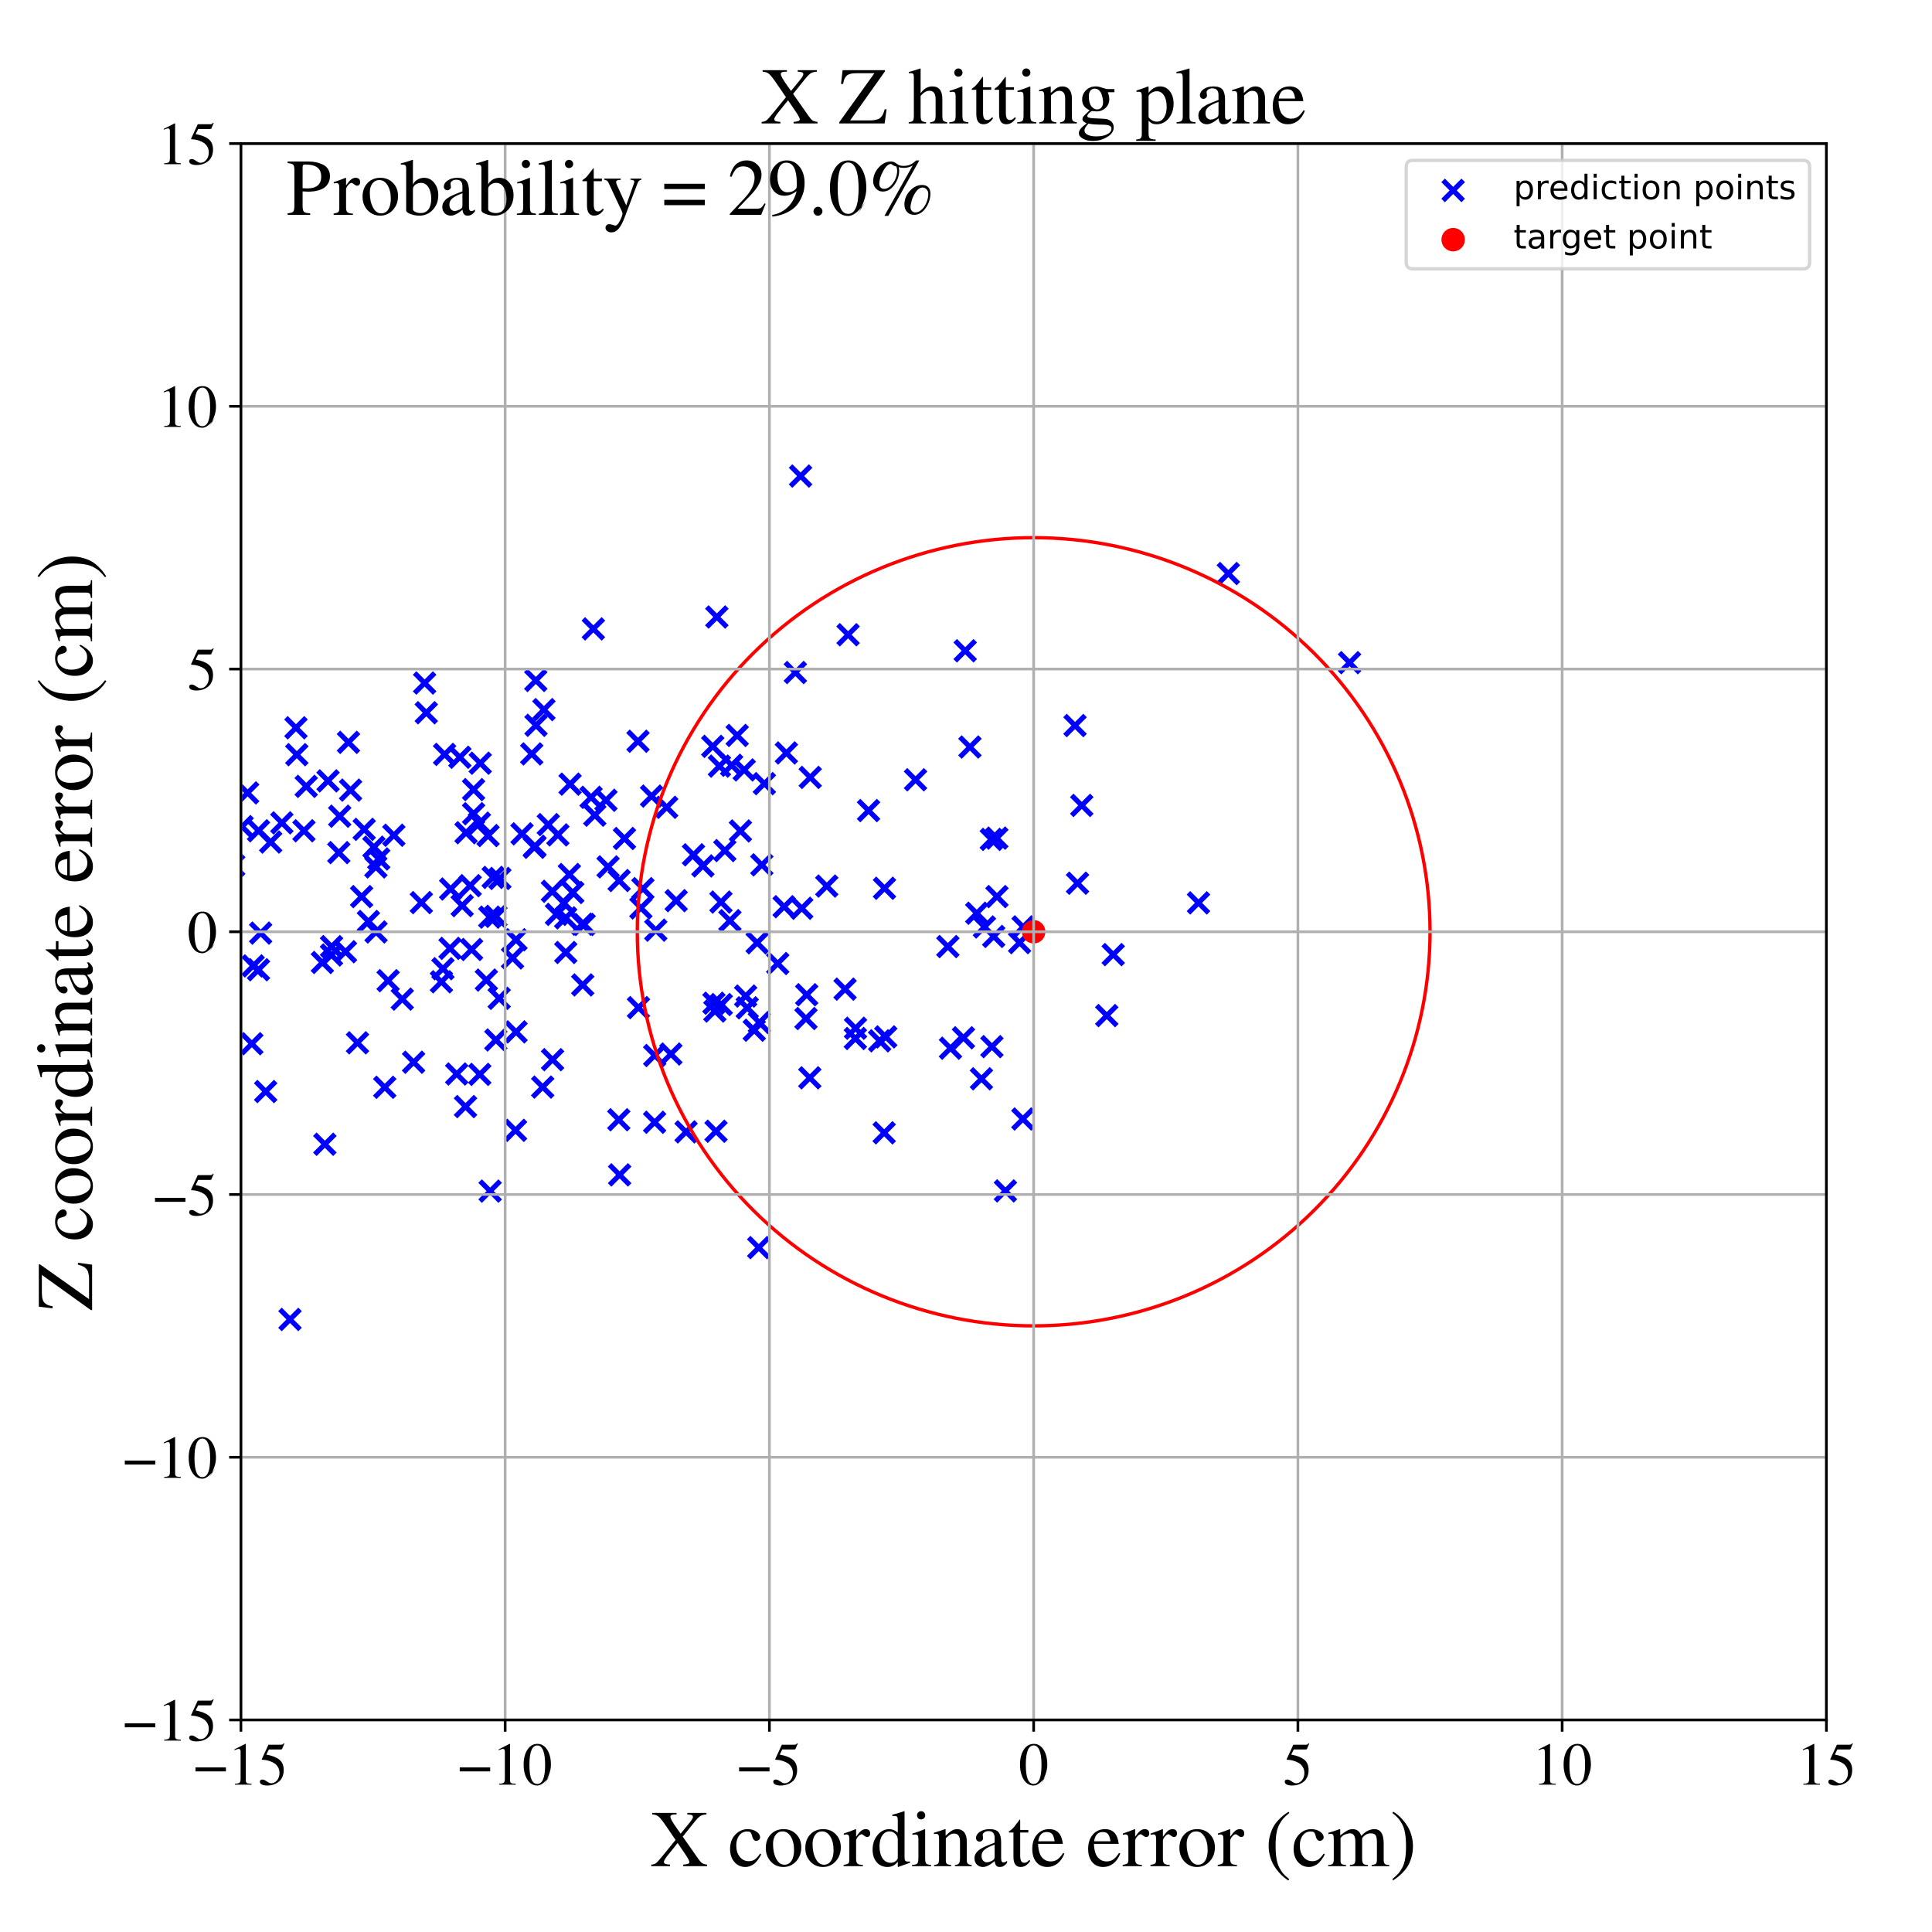 <?xml version="1.0" encoding="utf-8" standalone="no"?>
<!DOCTYPE svg PUBLIC "-//W3C//DTD SVG 1.1//EN"
  "http://www.w3.org/Graphics/SVG/1.1/DTD/svg11.dtd">
<!-- Created with matplotlib (https://matplotlib.org/) -->
<svg height="576pt" version="1.1" viewBox="0 0 576 576" width="576pt" xmlns="http://www.w3.org/2000/svg" xmlns:xlink="http://www.w3.org/1999/xlink">
 <defs>
  <style type="text/css">
*{stroke-linecap:butt;stroke-linejoin:round;}
  </style>
 </defs>
 <g id="figure_1">
  <g id="patch_1">
   <path d="M 0 576 
L 576 576 
L 576 0 
L 0 0 
z
" style="fill:#ffffff;"/>
  </g>
  <g id="axes_1">
   <g id="patch_2">
    <path d="M 71.822 512.784 
L 544.52 512.784 
L 544.52 42.802 
L 71.822 42.802 
z
" style="fill:#ffffff;"/>
   </g>
   <g id="PathCollection_1">
    <defs>
     <path d="M -3 3 
L 3 -3 
M -3 -3 
L 3 3 
" id="m7b20adb982" style="stroke:#0000ff;stroke-width:1.5;"/>
    </defs>
    <g clip-path="url(#pbae1e540c0)">
     <use style="fill:#0000ff;stroke:#0000ff;stroke-width:1.5;" x="137.107" xlink:href="#m7b20adb982" y="225.769"/>
     <use style="fill:#0000ff;stroke:#0000ff;stroke-width:1.5;" x="40.218" xlink:href="#m7b20adb982" y="306.98"/>
     <use style="fill:#0000ff;stroke:#0000ff;stroke-width:1.5;" x="180.651" xlink:href="#m7b20adb982" y="238.59"/>
     <use style="fill:#0000ff;stroke:#0000ff;stroke-width:1.5;" x="59.81" xlink:href="#m7b20adb982" y="261.014"/>
     <use style="fill:#0000ff;stroke:#0000ff;stroke-width:1.5;" x="140.174" xlink:href="#m7b20adb982" y="264.043"/>
     <use style="fill:#0000ff;stroke:#0000ff;stroke-width:1.5;" x="40.651" xlink:href="#m7b20adb982" y="271.933"/>
     <use style="fill:#0000ff;stroke:#0000ff;stroke-width:1.5;" x="75.473" xlink:href="#m7b20adb982" y="287.967"/>
     <use style="fill:#0000ff;stroke:#0000ff;stroke-width:1.5;" x="195.512" xlink:href="#m7b20adb982" y="277.311"/>
     <use style="fill:#0000ff;stroke:#0000ff;stroke-width:1.5;" x="88.486" xlink:href="#m7b20adb982" y="224.993"/>
     <use style="fill:#0000ff;stroke:#0000ff;stroke-width:1.5;" x="101.277" xlink:href="#m7b20adb982" y="243.342"/>
     <use style="fill:#0000ff;stroke:#0000ff;stroke-width:1.5;" x="233.769" xlink:href="#m7b20adb982" y="270.323"/>
     <use style="fill:#0000ff;stroke:#0000ff;stroke-width:1.5;" x="96.851" xlink:href="#m7b20adb982" y="341.142"/>
     <use style="fill:#0000ff;stroke:#0000ff;stroke-width:1.5;" x="-1" xlink:href="#m7b20adb982" y="336.774"/>
     <use style="fill:#0000ff;stroke:#0000ff;stroke-width:1.5;" x="-1" xlink:href="#m7b20adb982" y="301.984"/>
     <use style="fill:#0000ff;stroke:#0000ff;stroke-width:1.5;" x="147.025" xlink:href="#m7b20adb982" y="261.59"/>
     <use style="fill:#0000ff;stroke:#0000ff;stroke-width:1.5;" x="305.018" xlink:href="#m7b20adb982" y="276.341"/>
     <use style="fill:#0000ff;stroke:#0000ff;stroke-width:1.5;" x="240.511" xlink:href="#m7b20adb982" y="296.57"/>
     <use style="fill:#0000ff;stroke:#0000ff;stroke-width:1.5;" x="170.764" xlink:href="#m7b20adb982" y="266.085"/>
     <use style="fill:#0000ff;stroke:#0000ff;stroke-width:1.5;" x="191.667" xlink:href="#m7b20adb982" y="264.934"/>
     <use style="fill:#0000ff;stroke:#0000ff;stroke-width:1.5;" x="-1" xlink:href="#m7b20adb982" y="344.031"/>
     <use style="fill:#0000ff;stroke:#0000ff;stroke-width:1.5;" x="-1" xlink:href="#m7b20adb982" y="343.984"/>
     <use style="fill:#0000ff;stroke:#0000ff;stroke-width:1.5;" x="168.648" xlink:href="#m7b20adb982" y="273.652"/>
     <use style="fill:#0000ff;stroke:#0000ff;stroke-width:1.5;" x="53.636" xlink:href="#m7b20adb982" y="252.175"/>
     <use style="fill:#0000ff;stroke:#0000ff;stroke-width:1.5;" x="-1" xlink:href="#m7b20adb982" y="284.217"/>
     <use style="fill:#0000ff;stroke:#0000ff;stroke-width:1.5;" x="-1" xlink:href="#m7b20adb982" y="290.585"/>
     <use style="fill:#0000ff;stroke:#0000ff;stroke-width:1.5;" x="69.674" xlink:href="#m7b20adb982" y="258.051"/>
     <use style="fill:#0000ff;stroke:#0000ff;stroke-width:1.5;" x="79.211" xlink:href="#m7b20adb982" y="325.43"/>
     <use style="fill:#0000ff;stroke:#0000ff;stroke-width:1.5;" x="-1" xlink:href="#m7b20adb982" y="305.822"/>
     <use style="fill:#0000ff;stroke:#0000ff;stroke-width:1.5;" x="-1" xlink:href="#m7b20adb982" y="286.266"/>
     <use style="fill:#0000ff;stroke:#0000ff;stroke-width:1.5;" x="103.005" xlink:href="#m7b20adb982" y="283.744"/>
     <use style="fill:#0000ff;stroke:#0000ff;stroke-width:1.5;" x="295.547" xlink:href="#m7b20adb982" y="250.255"/>
     <use style="fill:#0000ff;stroke:#0000ff;stroke-width:1.5;" x="5.243" xlink:href="#m7b20adb982" y="286.399"/>
     <use style="fill:#0000ff;stroke:#0000ff;stroke-width:1.5;" x="131.601" xlink:href="#m7b20adb982" y="292.71"/>
     <use style="fill:#0000ff;stroke:#0000ff;stroke-width:1.5;" x="331.894" xlink:href="#m7b20adb982" y="284.601"/>
     <use style="fill:#0000ff;stroke:#0000ff;stroke-width:1.5;" x="297.228" xlink:href="#m7b20adb982" y="267.307"/>
     <use style="fill:#0000ff;stroke:#0000ff;stroke-width:1.5;" x="162.162" xlink:href="#m7b20adb982" y="211.568"/>
     <use style="fill:#0000ff;stroke:#0000ff;stroke-width:1.5;" x="169.751" xlink:href="#m7b20adb982" y="260.719"/>
     <use style="fill:#0000ff;stroke:#0000ff;stroke-width:1.5;" x="158.532" xlink:href="#m7b20adb982" y="224.766"/>
     <use style="fill:#0000ff;stroke:#0000ff;stroke-width:1.5;" x="104.52" xlink:href="#m7b20adb982" y="235.559"/>
     <use style="fill:#0000ff;stroke:#0000ff;stroke-width:1.5;" x="217.611" xlink:href="#m7b20adb982" y="274.48"/>
     <use style="fill:#0000ff;stroke:#0000ff;stroke-width:1.5;" x="134.359" xlink:href="#m7b20adb982" y="265.048"/>
     <use style="fill:#0000ff;stroke:#0000ff;stroke-width:1.5;" x="-1" xlink:href="#m7b20adb982" y="258.721"/>
     <use style="fill:#0000ff;stroke:#0000ff;stroke-width:1.5;" x="-1" xlink:href="#m7b20adb982" y="257.825"/>
     <use style="fill:#0000ff;stroke:#0000ff;stroke-width:1.5;" x="263.697" xlink:href="#m7b20adb982" y="264.825"/>
     <use style="fill:#0000ff;stroke:#0000ff;stroke-width:1.5;" x="287.241" xlink:href="#m7b20adb982" y="309.402"/>
     <use style="fill:#0000ff;stroke:#0000ff;stroke-width:1.5;" x="225.732" xlink:href="#m7b20adb982" y="281.083"/>
     <use style="fill:#0000ff;stroke:#0000ff;stroke-width:1.5;" x="-1" xlink:href="#m7b20adb982" y="241.567"/>
     <use style="fill:#0000ff;stroke:#0000ff;stroke-width:1.5;" x="-1" xlink:href="#m7b20adb982" y="236.409"/>
     <use style="fill:#0000ff;stroke:#0000ff;stroke-width:1.5;" x="142.924" xlink:href="#m7b20adb982" y="245.414"/>
     <use style="fill:#0000ff;stroke:#0000ff;stroke-width:1.5;" x="214.937" xlink:href="#m7b20adb982" y="268.94"/>
     <use style="fill:#0000ff;stroke:#0000ff;stroke-width:1.5;" x="166.321" xlink:href="#m7b20adb982" y="248.914"/>
     <use style="fill:#0000ff;stroke:#0000ff;stroke-width:1.5;" x="190.212" xlink:href="#m7b20adb982" y="220.996"/>
     <use style="fill:#0000ff;stroke:#0000ff;stroke-width:1.5;" x="-1" xlink:href="#m7b20adb982" y="266.753"/>
     <use style="fill:#0000ff;stroke:#0000ff;stroke-width:1.5;" x="-1" xlink:href="#m7b20adb982" y="282.955"/>
     <use style="fill:#0000ff;stroke:#0000ff;stroke-width:1.5;" x="28.59" xlink:href="#m7b20adb982" y="283.433"/>
     <use style="fill:#0000ff;stroke:#0000ff;stroke-width:1.5;" x="304.953" xlink:href="#m7b20adb982" y="333.612"/>
     <use style="fill:#0000ff;stroke:#0000ff;stroke-width:1.5;" x="148.819" xlink:href="#m7b20adb982" y="297.639"/>
     <use style="fill:#0000ff;stroke:#0000ff;stroke-width:1.5;" x="213.716" xlink:href="#m7b20adb982" y="183.949"/>
     <use style="fill:#0000ff;stroke:#0000ff;stroke-width:1.5;" x="137.793" xlink:href="#m7b20adb982" y="270.004"/>
     <use style="fill:#0000ff;stroke:#0000ff;stroke-width:1.5;" x="15.864" xlink:href="#m7b20adb982" y="292.098"/>
     <use style="fill:#0000ff;stroke:#0000ff;stroke-width:1.5;" x="206.751" xlink:href="#m7b20adb982" y="254.85"/>
     <use style="fill:#0000ff;stroke:#0000ff;stroke-width:1.5;" x="52.139" xlink:href="#m7b20adb982" y="324.025"/>
     <use style="fill:#0000ff;stroke:#0000ff;stroke-width:1.5;" x="186.175" xlink:href="#m7b20adb982" y="249.984"/>
     <use style="fill:#0000ff;stroke:#0000ff;stroke-width:1.5;" x="84.034" xlink:href="#m7b20adb982" y="245.328"/>
     <use style="fill:#0000ff;stroke:#0000ff;stroke-width:1.5;" x="32.266" xlink:href="#m7b20adb982" y="283.539"/>
     <use style="fill:#0000ff;stroke:#0000ff;stroke-width:1.5;" x="44.852" xlink:href="#m7b20adb982" y="260.155"/>
     <use style="fill:#0000ff;stroke:#0000ff;stroke-width:1.5;" x="127.091" xlink:href="#m7b20adb982" y="212.494"/>
     <use style="fill:#0000ff;stroke:#0000ff;stroke-width:1.5;" x="164.686" xlink:href="#m7b20adb982" y="265.728"/>
     <use style="fill:#0000ff;stroke:#0000ff;stroke-width:1.5;" x="195.191" xlink:href="#m7b20adb982" y="314.691"/>
     <use style="fill:#0000ff;stroke:#0000ff;stroke-width:1.5;" x="86.457" xlink:href="#m7b20adb982" y="393.378"/>
     <use style="fill:#0000ff;stroke:#0000ff;stroke-width:1.5;" x="184.585" xlink:href="#m7b20adb982" y="262.52"/>
     <use style="fill:#0000ff;stroke:#0000ff;stroke-width:1.5;" x="144.999" xlink:href="#m7b20adb982" y="292.197"/>
     <use style="fill:#0000ff;stroke:#0000ff;stroke-width:1.5;" x="34.545" xlink:href="#m7b20adb982" y="440.268"/>
     <use style="fill:#0000ff;stroke:#0000ff;stroke-width:1.5;" x="147.854" xlink:href="#m7b20adb982" y="273.196"/>
     <use style="fill:#0000ff;stroke:#0000ff;stroke-width:1.5;" x="201.596" xlink:href="#m7b20adb982" y="268.521"/>
     <use style="fill:#0000ff;stroke:#0000ff;stroke-width:1.5;" x="-1" xlink:href="#m7b20adb982" y="308.404"/>
     <use style="fill:#0000ff;stroke:#0000ff;stroke-width:1.5;" x="-1" xlink:href="#m7b20adb982" y="299.584"/>
     <use style="fill:#0000ff;stroke:#0000ff;stroke-width:1.5;" x="218.131" xlink:href="#m7b20adb982" y="228.16"/>
     <use style="fill:#0000ff;stroke:#0000ff;stroke-width:1.5;" x="219.786" xlink:href="#m7b20adb982" y="219.26"/>
     <use style="fill:#0000ff;stroke:#0000ff;stroke-width:1.5;" x="91.294" xlink:href="#m7b20adb982" y="234.444"/>
     <use style="fill:#0000ff;stroke:#0000ff;stroke-width:1.5;" x="221.877" xlink:href="#m7b20adb982" y="229.545"/>
     <use style="fill:#0000ff;stroke:#0000ff;stroke-width:1.5;" x="212.844" xlink:href="#m7b20adb982" y="299.091"/>
     <use style="fill:#0000ff;stroke:#0000ff;stroke-width:1.5;" x="106.582" xlink:href="#m7b20adb982" y="310.901"/>
     <use style="fill:#0000ff;stroke:#0000ff;stroke-width:1.5;" x="111.475" xlink:href="#m7b20adb982" y="252.576"/>
     <use style="fill:#0000ff;stroke:#0000ff;stroke-width:1.5;" x="238.688" xlink:href="#m7b20adb982" y="141.932"/>
     <use style="fill:#0000ff;stroke:#0000ff;stroke-width:1.5;" x="293.496" xlink:href="#m7b20adb982" y="276.368"/>
     <use style="fill:#0000ff;stroke:#0000ff;stroke-width:1.5;" x="20.552" xlink:href="#m7b20adb982" y="280.495"/>
     <use style="fill:#0000ff;stroke:#0000ff;stroke-width:1.5;" x="357.313" xlink:href="#m7b20adb982" y="269.178"/>
     <use style="fill:#0000ff;stroke:#0000ff;stroke-width:1.5;" x="209.562" xlink:href="#m7b20adb982" y="258.163"/>
     <use style="fill:#0000ff;stroke:#0000ff;stroke-width:1.5;" x="216.098" xlink:href="#m7b20adb982" y="253.587"/>
     <use style="fill:#0000ff;stroke:#0000ff;stroke-width:1.5;" x="138.94" xlink:href="#m7b20adb982" y="248.268"/>
     <use style="fill:#0000ff;stroke:#0000ff;stroke-width:1.5;" x="-1" xlink:href="#m7b20adb982" y="256.628"/>
     <use style="fill:#0000ff;stroke:#0000ff;stroke-width:1.5;" x="-1" xlink:href="#m7b20adb982" y="253.468"/>
     <use style="fill:#0000ff;stroke:#0000ff;stroke-width:1.5;" x="287.765" xlink:href="#m7b20adb982" y="194.023"/>
     <use style="fill:#0000ff;stroke:#0000ff;stroke-width:1.5;" x="231.867" xlink:href="#m7b20adb982" y="287.263"/>
     <use style="fill:#0000ff;stroke:#0000ff;stroke-width:1.5;" x="402.353" xlink:href="#m7b20adb982" y="197.565"/>
     <use style="fill:#0000ff;stroke:#0000ff;stroke-width:1.5;" x="146.127" xlink:href="#m7b20adb982" y="355.115"/>
     <use style="fill:#0000ff;stroke:#0000ff;stroke-width:1.5;" x="366.216" xlink:href="#m7b20adb982" y="170.995"/>
     <use style="fill:#0000ff;stroke:#0000ff;stroke-width:1.5;" x="240.288" xlink:href="#m7b20adb982" y="303.66"/>
     <use style="fill:#0000ff;stroke:#0000ff;stroke-width:1.5;" x="146.009" xlink:href="#m7b20adb982" y="273.437"/>
     <use style="fill:#0000ff;stroke:#0000ff;stroke-width:1.5;" x="220.742" xlink:href="#m7b20adb982" y="247.74"/>
     <use style="fill:#0000ff;stroke:#0000ff;stroke-width:1.5;" x="109.84" xlink:href="#m7b20adb982" y="274.722"/>
     <use style="fill:#0000ff;stroke:#0000ff;stroke-width:1.5;" x="226.204" xlink:href="#m7b20adb982" y="371.962"/>
     <use style="fill:#0000ff;stroke:#0000ff;stroke-width:1.5;" x="159.488" xlink:href="#m7b20adb982" y="252.307"/>
     <use style="fill:#0000ff;stroke:#0000ff;stroke-width:1.5;" x="159.804" xlink:href="#m7b20adb982" y="216.243"/>
     <use style="fill:#0000ff;stroke:#0000ff;stroke-width:1.5;" x="-1" xlink:href="#m7b20adb982" y="255.973"/>
     <use style="fill:#0000ff;stroke:#0000ff;stroke-width:1.5;" x="-1" xlink:href="#m7b20adb982" y="286.166"/>
     <use style="fill:#0000ff;stroke:#0000ff;stroke-width:1.5;" x="153.698" xlink:href="#m7b20adb982" y="336.99"/>
     <use style="fill:#0000ff;stroke:#0000ff;stroke-width:1.5;" x="75.084" xlink:href="#m7b20adb982" y="311.168"/>
     <use style="fill:#0000ff;stroke:#0000ff;stroke-width:1.5;" x="198.771" xlink:href="#m7b20adb982" y="240.684"/>
     <use style="fill:#0000ff;stroke:#0000ff;stroke-width:1.5;" x="213.12" xlink:href="#m7b20adb982" y="301.431"/>
     <use style="fill:#0000ff;stroke:#0000ff;stroke-width:1.5;" x="9.852" xlink:href="#m7b20adb982" y="307.789"/>
     <use style="fill:#0000ff;stroke:#0000ff;stroke-width:1.5;" x="169.957" xlink:href="#m7b20adb982" y="233.782"/>
     <use style="fill:#0000ff;stroke:#0000ff;stroke-width:1.5;" x="255.064" xlink:href="#m7b20adb982" y="306.558"/>
     <use style="fill:#0000ff;stroke:#0000ff;stroke-width:1.5;" x="138.787" xlink:href="#m7b20adb982" y="329.915"/>
     <use style="fill:#0000ff;stroke:#0000ff;stroke-width:1.5;" x="98.852" xlink:href="#m7b20adb982" y="282.216"/>
     <use style="fill:#0000ff;stroke:#0000ff;stroke-width:1.5;" x="49.309" xlink:href="#m7b20adb982" y="278.412"/>
     <use style="fill:#0000ff;stroke:#0000ff;stroke-width:1.5;" x="-1" xlink:href="#m7b20adb982" y="277.638"/>
     <use style="fill:#0000ff;stroke:#0000ff;stroke-width:1.5;" x="-1" xlink:href="#m7b20adb982" y="291.886"/>
     <use style="fill:#0000ff;stroke:#0000ff;stroke-width:1.5;" x="195.165" xlink:href="#m7b20adb982" y="334.591"/>
     <use style="fill:#0000ff;stroke:#0000ff;stroke-width:1.5;" x="173.728" xlink:href="#m7b20adb982" y="293.646"/>
     <use style="fill:#0000ff;stroke:#0000ff;stroke-width:1.5;" x="246.488" xlink:href="#m7b20adb982" y="264.172"/>
     <use style="fill:#0000ff;stroke:#0000ff;stroke-width:1.5;" x="-1" xlink:href="#m7b20adb982" y="318.318"/>
     <use style="fill:#0000ff;stroke:#0000ff;stroke-width:1.5;" x="-1" xlink:href="#m7b20adb982" y="316.358"/>
     <use style="fill:#0000ff;stroke:#0000ff;stroke-width:1.5;" x="173.606" xlink:href="#m7b20adb982" y="275.53"/>
     <use style="fill:#0000ff;stroke:#0000ff;stroke-width:1.5;" x="134.167" xlink:href="#m7b20adb982" y="282.747"/>
     <use style="fill:#0000ff;stroke:#0000ff;stroke-width:1.5;" x="222.305" xlink:href="#m7b20adb982" y="296.959"/>
     <use style="fill:#0000ff;stroke:#0000ff;stroke-width:1.5;" x="29.16" xlink:href="#m7b20adb982" y="261.381"/>
     <use style="fill:#0000ff;stroke:#0000ff;stroke-width:1.5;" x="176.902" xlink:href="#m7b20adb982" y="187.499"/>
     <use style="fill:#0000ff;stroke:#0000ff;stroke-width:1.5;" x="126.597" xlink:href="#m7b20adb982" y="203.638"/>
     <use style="fill:#0000ff;stroke:#0000ff;stroke-width:1.5;" x="115.713" xlink:href="#m7b20adb982" y="292.379"/>
     <use style="fill:#0000ff;stroke:#0000ff;stroke-width:1.5;" x="282.59" xlink:href="#m7b20adb982" y="282.206"/>
     <use style="fill:#0000ff;stroke:#0000ff;stroke-width:1.5;" x="159.738" xlink:href="#m7b20adb982" y="202.87"/>
     <use style="fill:#0000ff;stroke:#0000ff;stroke-width:1.5;" x="168.677" xlink:href="#m7b20adb982" y="283.967"/>
     <use style="fill:#0000ff;stroke:#0000ff;stroke-width:1.5;" x="88.237" xlink:href="#m7b20adb982" y="216.981"/>
     <use style="fill:#0000ff;stroke:#0000ff;stroke-width:1.5;" x="177.331" xlink:href="#m7b20adb982" y="243.04"/>
     <use style="fill:#0000ff;stroke:#0000ff;stroke-width:1.5;" x="125.62" xlink:href="#m7b20adb982" y="269.1"/>
     <use style="fill:#0000ff;stroke:#0000ff;stroke-width:1.5;" x="152.808" xlink:href="#m7b20adb982" y="285.608"/>
     <use style="fill:#0000ff;stroke:#0000ff;stroke-width:1.5;" x="107.808" xlink:href="#m7b20adb982" y="267.316"/>
     <use style="fill:#0000ff;stroke:#0000ff;stroke-width:1.5;" x="34.051" xlink:href="#m7b20adb982" y="266.829"/>
     <use style="fill:#0000ff;stroke:#0000ff;stroke-width:1.5;" x="58.234" xlink:href="#m7b20adb982" y="281.118"/>
     <use style="fill:#0000ff;stroke:#0000ff;stroke-width:1.5;" x="103.893" xlink:href="#m7b20adb982" y="221.325"/>
     <use style="fill:#0000ff;stroke:#0000ff;stroke-width:1.5;" x="263.604" xlink:href="#m7b20adb982" y="337.736"/>
     <use style="fill:#0000ff;stroke:#0000ff;stroke-width:1.5;" x="141.191" xlink:href="#m7b20adb982" y="235.411"/>
     <use style="fill:#0000ff;stroke:#0000ff;stroke-width:1.5;" x="-1" xlink:href="#m7b20adb982" y="281.028"/>
     <use style="fill:#0000ff;stroke:#0000ff;stroke-width:1.5;" x="-1" xlink:href="#m7b20adb982" y="280.143"/>
     <use style="fill:#0000ff;stroke:#0000ff;stroke-width:1.5;" x="51.812" xlink:href="#m7b20adb982" y="250.666"/>
     <use style="fill:#0000ff;stroke:#0000ff;stroke-width:1.5;" x="176.215" xlink:href="#m7b20adb982" y="237.709"/>
     <use style="fill:#0000ff;stroke:#0000ff;stroke-width:1.5;" x="283.375" xlink:href="#m7b20adb982" y="312.511"/>
     <use style="fill:#0000ff;stroke:#0000ff;stroke-width:1.5;" x="329.968" xlink:href="#m7b20adb982" y="302.78"/>
     <use style="fill:#0000ff;stroke:#0000ff;stroke-width:1.5;" x="-1" xlink:href="#m7b20adb982" y="277.735"/>
     <use style="fill:#0000ff;stroke:#0000ff;stroke-width:1.5;" x="-1" xlink:href="#m7b20adb982" y="334.098"/>
     <use style="fill:#0000ff;stroke:#0000ff;stroke-width:1.5;" x="159.282" xlink:href="#m7b20adb982" y="252.604"/>
     <use style="fill:#0000ff;stroke:#0000ff;stroke-width:1.5;" x="98.827" xlink:href="#m7b20adb982" y="284.723"/>
     <use style="fill:#0000ff;stroke:#0000ff;stroke-width:1.5;" x="291.195" xlink:href="#m7b20adb982" y="272.274"/>
     <use style="fill:#0000ff;stroke:#0000ff;stroke-width:1.5;" x="-1" xlink:href="#m7b20adb982" y="270.413"/>
     <use style="fill:#0000ff;stroke:#0000ff;stroke-width:1.5;" x="-1" xlink:href="#m7b20adb982" y="267.258"/>
     <use style="fill:#0000ff;stroke:#0000ff;stroke-width:1.5;" x="132.549" xlink:href="#m7b20adb982" y="224.913"/>
     <use style="fill:#0000ff;stroke:#0000ff;stroke-width:1.5;" x="140.592" xlink:href="#m7b20adb982" y="283.083"/>
     <use style="fill:#0000ff;stroke:#0000ff;stroke-width:1.5;" x="-1" xlink:href="#m7b20adb982" y="324.867"/>
     <use style="fill:#0000ff;stroke:#0000ff;stroke-width:1.5;" x="-1" xlink:href="#m7b20adb982" y="308.88"/>
     <use style="fill:#0000ff;stroke:#0000ff;stroke-width:1.5;" x="7.402" xlink:href="#m7b20adb982" y="297.914"/>
     <use style="fill:#0000ff;stroke:#0000ff;stroke-width:1.5;" x="227.882" xlink:href="#m7b20adb982" y="233.63"/>
     <use style="fill:#0000ff;stroke:#0000ff;stroke-width:1.5;" x="251.941" xlink:href="#m7b20adb982" y="294.901"/>
     <use style="fill:#0000ff;stroke:#0000ff;stroke-width:1.5;" x="73.828" xlink:href="#m7b20adb982" y="236.392"/>
     <use style="fill:#0000ff;stroke:#0000ff;stroke-width:1.5;" x="174.15" xlink:href="#m7b20adb982" y="275.614"/>
     <use style="fill:#0000ff;stroke:#0000ff;stroke-width:1.5;" x="112.057" xlink:href="#m7b20adb982" y="258.461"/>
     <use style="fill:#0000ff;stroke:#0000ff;stroke-width:1.5;" x="101.012" xlink:href="#m7b20adb982" y="254.196"/>
     <use style="fill:#0000ff;stroke:#0000ff;stroke-width:1.5;" x="222.772" xlink:href="#m7b20adb982" y="300.467"/>
     <use style="fill:#0000ff;stroke:#0000ff;stroke-width:1.5;" x="241.56" xlink:href="#m7b20adb982" y="231.78"/>
     <use style="fill:#0000ff;stroke:#0000ff;stroke-width:1.5;" x="149.024" xlink:href="#m7b20adb982" y="261.897"/>
     <use style="fill:#0000ff;stroke:#0000ff;stroke-width:1.5;" x="212.493" xlink:href="#m7b20adb982" y="222.519"/>
     <use style="fill:#0000ff;stroke:#0000ff;stroke-width:1.5;" x="62.565" xlink:href="#m7b20adb982" y="252.12"/>
     <use style="fill:#0000ff;stroke:#0000ff;stroke-width:1.5;" x="26.01" xlink:href="#m7b20adb982" y="252.597"/>
     <use style="fill:#0000ff;stroke:#0000ff;stroke-width:1.5;" x="181.282" xlink:href="#m7b20adb982" y="258.45"/>
     <use style="fill:#0000ff;stroke:#0000ff;stroke-width:1.5;" x="35.956" xlink:href="#m7b20adb982" y="318.09"/>
     <use style="fill:#0000ff;stroke:#0000ff;stroke-width:1.5;" x="227.131" xlink:href="#m7b20adb982" y="257.848"/>
     <use style="fill:#0000ff;stroke:#0000ff;stroke-width:1.5;" x="184.734" xlink:href="#m7b20adb982" y="350.275"/>
     <use style="fill:#0000ff;stroke:#0000ff;stroke-width:1.5;" x="289.173" xlink:href="#m7b20adb982" y="222.717"/>
     <use style="fill:#0000ff;stroke:#0000ff;stroke-width:1.5;" x="190.345" xlink:href="#m7b20adb982" y="300.408"/>
     <use style="fill:#0000ff;stroke:#0000ff;stroke-width:1.5;" x="264.072" xlink:href="#m7b20adb982" y="309.132"/>
     <use style="fill:#0000ff;stroke:#0000ff;stroke-width:1.5;" x="296.259" xlink:href="#m7b20adb982" y="279.187"/>
     <use style="fill:#0000ff;stroke:#0000ff;stroke-width:1.5;" x="234.448" xlink:href="#m7b20adb982" y="224.484"/>
     <use style="fill:#0000ff;stroke:#0000ff;stroke-width:1.5;" x="117.419" xlink:href="#m7b20adb982" y="249.015"/>
     <use style="fill:#0000ff;stroke:#0000ff;stroke-width:1.5;" x="77.065" xlink:href="#m7b20adb982" y="247.683"/>
     <use style="fill:#0000ff;stroke:#0000ff;stroke-width:1.5;" x="224.873" xlink:href="#m7b20adb982" y="307.148"/>
     <use style="fill:#0000ff;stroke:#0000ff;stroke-width:1.5;" x="153.83" xlink:href="#m7b20adb982" y="280.179"/>
     <use style="fill:#0000ff;stroke:#0000ff;stroke-width:1.5;" x="72.182" xlink:href="#m7b20adb982" y="246.443"/>
     <use style="fill:#0000ff;stroke:#0000ff;stroke-width:1.5;" x="200.016" xlink:href="#m7b20adb982" y="314.242"/>
     <use style="fill:#0000ff;stroke:#0000ff;stroke-width:1.5;" x="97.801" xlink:href="#m7b20adb982" y="232.807"/>
     <use style="fill:#0000ff;stroke:#0000ff;stroke-width:1.5;" x="112.915" xlink:href="#m7b20adb982" y="256.086"/>
     <use style="fill:#0000ff;stroke:#0000ff;stroke-width:1.5;" x="295.726" xlink:href="#m7b20adb982" y="312.04"/>
     <use style="fill:#0000ff;stroke:#0000ff;stroke-width:1.5;" x="51.766" xlink:href="#m7b20adb982" y="282.264"/>
     <use style="fill:#0000ff;stroke:#0000ff;stroke-width:1.5;" x="-1" xlink:href="#m7b20adb982" y="266.901"/>
     <use style="fill:#0000ff;stroke:#0000ff;stroke-width:1.5;" x="-1" xlink:href="#m7b20adb982" y="276.094"/>
     <use style="fill:#0000ff;stroke:#0000ff;stroke-width:1.5;" x="114.71" xlink:href="#m7b20adb982" y="324.164"/>
     <use style="fill:#0000ff;stroke:#0000ff;stroke-width:1.5;" x="-1" xlink:href="#m7b20adb982" y="268.366"/>
     <use style="fill:#0000ff;stroke:#0000ff;stroke-width:1.5;" x="-1" xlink:href="#m7b20adb982" y="256.687"/>
     <use style="fill:#0000ff;stroke:#0000ff;stroke-width:1.5;" x="194.255" xlink:href="#m7b20adb982" y="237.349"/>
     <use style="fill:#0000ff;stroke:#0000ff;stroke-width:1.5;" x="112.111" xlink:href="#m7b20adb982" y="277.853"/>
     <use style="fill:#0000ff;stroke:#0000ff;stroke-width:1.5;" x="153.851" xlink:href="#m7b20adb982" y="307.643"/>
     <use style="fill:#0000ff;stroke:#0000ff;stroke-width:1.5;" x="239.032" xlink:href="#m7b20adb982" y="270.786"/>
     <use style="fill:#0000ff;stroke:#0000ff;stroke-width:1.5;" x="143.175" xlink:href="#m7b20adb982" y="227.537"/>
     <use style="fill:#0000ff;stroke:#0000ff;stroke-width:1.5;" x="258.945" xlink:href="#m7b20adb982" y="241.664"/>
     <use style="fill:#0000ff;stroke:#0000ff;stroke-width:1.5;" x="46.039" xlink:href="#m7b20adb982" y="307.396"/>
     <use style="fill:#0000ff;stroke:#0000ff;stroke-width:1.5;" x="272.955" xlink:href="#m7b20adb982" y="232.483"/>
     <use style="fill:#0000ff;stroke:#0000ff;stroke-width:1.5;" x="42.342" xlink:href="#m7b20adb982" y="287.267"/>
     <use style="fill:#0000ff;stroke:#0000ff;stroke-width:1.5;" x="165.906" xlink:href="#m7b20adb982" y="272.61"/>
     <use style="fill:#0000ff;stroke:#0000ff;stroke-width:1.5;" x="67.938" xlink:href="#m7b20adb982" y="316.325"/>
     <use style="fill:#0000ff;stroke:#0000ff;stroke-width:1.5;" x="141.197" xlink:href="#m7b20adb982" y="242.598"/>
     <use style="fill:#0000ff;stroke:#0000ff;stroke-width:1.5;" x="145.51" xlink:href="#m7b20adb982" y="249.118"/>
     <use style="fill:#0000ff;stroke:#0000ff;stroke-width:1.5;" x="292.601" xlink:href="#m7b20adb982" y="321.626"/>
     <use style="fill:#0000ff;stroke:#0000ff;stroke-width:1.5;" x="321.248" xlink:href="#m7b20adb982" y="263.319"/>
     <use style="fill:#0000ff;stroke:#0000ff;stroke-width:1.5;" x="119.933" xlink:href="#m7b20adb982" y="297.877"/>
     <use style="fill:#0000ff;stroke:#0000ff;stroke-width:1.5;" x="108.579" xlink:href="#m7b20adb982" y="247.265"/>
     <use style="fill:#0000ff;stroke:#0000ff;stroke-width:1.5;" x="204.547" xlink:href="#m7b20adb982" y="337.459"/>
     <use style="fill:#0000ff;stroke:#0000ff;stroke-width:1.5;" x="163.468" xlink:href="#m7b20adb982" y="245.845"/>
     <use style="fill:#0000ff;stroke:#0000ff;stroke-width:1.5;" x="90.623" xlink:href="#m7b20adb982" y="247.681"/>
     <use style="fill:#0000ff;stroke:#0000ff;stroke-width:1.5;" x="303.975" xlink:href="#m7b20adb982" y="281.031"/>
     <use style="fill:#0000ff;stroke:#0000ff;stroke-width:1.5;" x="255.011" xlink:href="#m7b20adb982" y="309.616"/>
     <use style="fill:#0000ff;stroke:#0000ff;stroke-width:1.5;" x="80.704" xlink:href="#m7b20adb982" y="251.049"/>
     <use style="fill:#0000ff;stroke:#0000ff;stroke-width:1.5;" x="123.31" xlink:href="#m7b20adb982" y="316.688"/>
     <use style="fill:#0000ff;stroke:#0000ff;stroke-width:1.5;" x="66.203" xlink:href="#m7b20adb982" y="275.544"/>
     <use style="fill:#0000ff;stroke:#0000ff;stroke-width:1.5;" x="47.703" xlink:href="#m7b20adb982" y="356.18"/>
     <use style="fill:#0000ff;stroke:#0000ff;stroke-width:1.5;" x="226.39" xlink:href="#m7b20adb982" y="304.855"/>
     <use style="fill:#0000ff;stroke:#0000ff;stroke-width:1.5;" x="19.726" xlink:href="#m7b20adb982" y="237.264"/>
     <use style="fill:#0000ff;stroke:#0000ff;stroke-width:1.5;" x="237.124" xlink:href="#m7b20adb982" y="200.505"/>
     <use style="fill:#0000ff;stroke:#0000ff;stroke-width:1.5;" x="164.742" xlink:href="#m7b20adb982" y="315.926"/>
     <use style="fill:#0000ff;stroke:#0000ff;stroke-width:1.5;" x="184.481" xlink:href="#m7b20adb982" y="333.841"/>
     <use style="fill:#0000ff;stroke:#0000ff;stroke-width:1.5;" x="147.833" xlink:href="#m7b20adb982" y="310.049"/>
     <use style="fill:#0000ff;stroke:#0000ff;stroke-width:1.5;" x="322.516" xlink:href="#m7b20adb982" y="240.129"/>
     <use style="fill:#0000ff;stroke:#0000ff;stroke-width:1.5;" x="215.041" xlink:href="#m7b20adb982" y="299.494"/>
     <use style="fill:#0000ff;stroke:#0000ff;stroke-width:1.5;" x="214.484" xlink:href="#m7b20adb982" y="228.409"/>
     <use style="fill:#0000ff;stroke:#0000ff;stroke-width:1.5;" x="77.712" xlink:href="#m7b20adb982" y="278.195"/>
     <use style="fill:#0000ff;stroke:#0000ff;stroke-width:1.5;" x="320.501" xlink:href="#m7b20adb982" y="216.313"/>
     <use style="fill:#0000ff;stroke:#0000ff;stroke-width:1.5;" x="168.098" xlink:href="#m7b20adb982" y="269.251"/>
     <use style="fill:#0000ff;stroke:#0000ff;stroke-width:1.5;" x="241.43" xlink:href="#m7b20adb982" y="321.341"/>
     <use style="fill:#0000ff;stroke:#0000ff;stroke-width:1.5;" x="213.467" xlink:href="#m7b20adb982" y="337.268"/>
     <use style="fill:#0000ff;stroke:#0000ff;stroke-width:1.5;" x="252.844" xlink:href="#m7b20adb982" y="189.24"/>
     <use style="fill:#0000ff;stroke:#0000ff;stroke-width:1.5;" x="132.053" xlink:href="#m7b20adb982" y="288.808"/>
     <use style="fill:#0000ff;stroke:#0000ff;stroke-width:1.5;" x="40.814" xlink:href="#m7b20adb982" y="260.663"/>
     <use style="fill:#0000ff;stroke:#0000ff;stroke-width:1.5;" x="155.633" xlink:href="#m7b20adb982" y="248.597"/>
     <use style="fill:#0000ff;stroke:#0000ff;stroke-width:1.5;" x="299.753" xlink:href="#m7b20adb982" y="355.054"/>
     <use style="fill:#0000ff;stroke:#0000ff;stroke-width:1.5;" x="161.798" xlink:href="#m7b20adb982" y="324.1"/>
     <use style="fill:#0000ff;stroke:#0000ff;stroke-width:1.5;" x="-1" xlink:href="#m7b20adb982" y="245.03"/>
     <use style="fill:#0000ff;stroke:#0000ff;stroke-width:1.5;" x="-1" xlink:href="#m7b20adb982" y="246.604"/>
     <use style="fill:#0000ff;stroke:#0000ff;stroke-width:1.5;" x="136.159" xlink:href="#m7b20adb982" y="320.196"/>
     <use style="fill:#0000ff;stroke:#0000ff;stroke-width:1.5;" x="96.113" xlink:href="#m7b20adb982" y="286.95"/>
     <use style="fill:#0000ff;stroke:#0000ff;stroke-width:1.5;" x="143.039" xlink:href="#m7b20adb982" y="320.313"/>
     <use style="fill:#0000ff;stroke:#0000ff;stroke-width:1.5;" x="-1" xlink:href="#m7b20adb982" y="329.741"/>
     <use style="fill:#0000ff;stroke:#0000ff;stroke-width:1.5;" x="-1" xlink:href="#m7b20adb982" y="314.101"/>
     <use style="fill:#0000ff;stroke:#0000ff;stroke-width:1.5;" x="297.186" xlink:href="#m7b20adb982" y="249.87"/>
     <use style="fill:#0000ff;stroke:#0000ff;stroke-width:1.5;" x="7.387" xlink:href="#m7b20adb982" y="306.494"/>
     <use style="fill:#0000ff;stroke:#0000ff;stroke-width:1.5;" x="77.067" xlink:href="#m7b20adb982" y="289.121"/>
     <use style="fill:#0000ff;stroke:#0000ff;stroke-width:1.5;" x="63.318" xlink:href="#m7b20adb982" y="285.526"/>
     <use style="fill:#0000ff;stroke:#0000ff;stroke-width:1.5;" x="66.29" xlink:href="#m7b20adb982" y="290.112"/>
     <use style="fill:#0000ff;stroke:#0000ff;stroke-width:1.5;" x="10.507" xlink:href="#m7b20adb982" y="370.388"/>
     <use style="fill:#0000ff;stroke:#0000ff;stroke-width:1.5;" x="61.657" xlink:href="#m7b20adb982" y="272.586"/>
     <use style="fill:#0000ff;stroke:#0000ff;stroke-width:1.5;" x="-1" xlink:href="#m7b20adb982" y="277.219"/>
     <use style="fill:#0000ff;stroke:#0000ff;stroke-width:1.5;" x="-1" xlink:href="#m7b20adb982" y="277.557"/>
     <use style="fill:#0000ff;stroke:#0000ff;stroke-width:1.5;" x="191.073" xlink:href="#m7b20adb982" y="270.694"/>
     <use style="fill:#0000ff;stroke:#0000ff;stroke-width:1.5;" x="262.243" xlink:href="#m7b20adb982" y="310.308"/>
     <use style="fill:#0000ff;stroke:#0000ff;stroke-width:1.5;" x="22.333" xlink:href="#m7b20adb982" y="250.191"/>
     <use style="fill:#0000ff;stroke:#0000ff;stroke-width:1.5;" x="10.955" xlink:href="#m7b20adb982" y="237.096"/>
     <use style="fill:#0000ff;stroke:#0000ff;stroke-width:1.5;" x="7.73" xlink:href="#m7b20adb982" y="273.396"/>
    </g>
   </g>
   <g id="PathCollection_2">
    <defs>
     <path d="M 0 3 
C 0.796 3 1.559 2.684 2.121 2.121 
C 2.684 1.559 3 0.796 3 0 
C 3 -0.796 2.684 -1.559 2.121 -2.121 
C 1.559 -2.684 0.796 -3 0 -3 
C -0.796 -3 -1.559 -2.684 -2.121 -2.121 
C -2.684 -1.559 -3 -0.796 -3 0 
C -3 0.796 -2.684 1.559 -2.121 2.121 
C -1.559 2.684 -0.796 3 0 3 
z
" id="m1e09b48085" style="stroke:#ff0000;"/>
    </defs>
    <g clip-path="url(#pbae1e540c0)">
     <use style="fill:#ff0000;stroke:#ff0000;" x="308.171" xlink:href="#m1e09b48085" y="277.793"/>
    </g>
   </g>
   <g id="patch_3">
    <path clip-path="url(#pbae1e540c0)" d="M 308.171 395.288 
C 339.511 395.288 369.572 382.908 391.733 360.875 
C 413.894 338.841 426.346 308.953 426.346 277.793 
C 426.346 246.633 413.894 216.745 391.733 194.711 
C 369.572 172.677 339.511 160.297 308.171 160.297 
C 276.831 160.297 246.77 172.677 224.609 194.711 
C 202.448 216.745 189.997 246.633 189.997 277.793 
C 189.997 308.953 202.448 338.841 224.609 360.875 
C 246.77 382.908 276.831 395.288 308.171 395.288 
z
" style="fill:none;stroke:#ff0000;stroke-linejoin:miter;"/>
   </g>
   <g id="matplotlib.axis_1">
    <g id="xtick_1">
     <g id="line2d_1">
      <path clip-path="url(#pbae1e540c0)" d="M 71.822 512.784 
L 71.822 42.802 
" style="fill:none;stroke:#b0b0b0;stroke-linecap:square;stroke-width:0.8;"/>
     </g>
     <g id="line2d_2">
      <defs>
       <path d="M 0 0 
L 0 3.5 
" id="mc39e5b939e" style="stroke:#000000;stroke-width:0.8;"/>
      </defs>
      <g>
       <use style="stroke:#000000;stroke-width:0.8;" x="71.822" xlink:href="#mc39e5b939e" y="512.784"/>
      </g>
     </g>
     <g id="text_1">
      <!-- −15 -->
      <defs>
       <path d="M 3 22 
L 3 28.594 
L 53.406 28.594 
L 53.406 22 
z
" id="FreeSerif-8722"/>
       <path d="M 18.297 59.297 
Q 16.5 59.297 11.094 57.094 
L 11.094 58.5 
L 29.094 67.594 
L 29.906 67.406 
L 29.906 7.406 
Q 29.906 3.797 31.703 2.688 
Q 33.5 1.594 39.406 1.5 
L 39.406 0 
L 11.797 0 
L 11.797 1.5 
Q 17.406 1.703 19.344 3.141 
Q 21.297 4.594 21.297 9.297 
L 21.297 54.594 
Q 21.297 59.297 18.297 59.297 
z
" id="FreeSerif-49"/>
       <path d="M 35.703 19.406 
Q 35.703 24.703 33.344 28.797 
Q 31 32.906 27.641 35.156 
Q 24.297 37.406 20.141 38.844 
Q 16 40.297 12.953 40.75 
Q 9.906 41.203 7.594 41.203 
Q 6.406 41.203 6.406 42 
Q 6.406 42.297 6.5 42.5 
L 17.406 66.203 
L 38.297 66.203 
Q 39.906 66.203 40.844 66.703 
Q 41.797 67.203 42.906 68.797 
L 43.797 68.094 
L 40 59.203 
Q 39.594 58.297 37.703 58.297 
L 18.094 58.297 
L 13.906 49.797 
Q 28.5 47.203 35.594 41.344 
Q 42.703 35.5 42.703 24.203 
Q 42.703 18.297 40.844 13.688 
Q 39 9.094 36.141 6.297 
Q 33.297 3.5 29.547 1.703 
Q 25.797 -0.094 22.344 -0.75 
Q 18.906 -1.406 15.406 -1.406 
Q 9.797 -1.406 6.5 0.25 
Q 3.203 1.906 3.203 4.797 
Q 3.203 8.5 7.5 8.5 
Q 10.297 8.5 14.75 5.391 
Q 19.203 2.297 21.797 2.297 
Q 27.703 2.297 31.703 7.25 
Q 35.703 12.203 35.703 19.406 
z
" id="FreeSerif-53"/>
      </defs>
      <g transform="translate(57.746 532.077)scale(0.18 -0.18)">
       <use xlink:href="#FreeSerif-8722"/>
       <use x="56.4" xlink:href="#FreeSerif-49"/>
       <use x="106.4" xlink:href="#FreeSerif-53"/>
      </g>
     </g>
    </g>
    <g id="xtick_2">
     <g id="line2d_3">
      <path clip-path="url(#pbae1e540c0)" d="M 150.605 512.784 
L 150.605 42.802 
" style="fill:none;stroke:#b0b0b0;stroke-linecap:square;stroke-width:0.8;"/>
     </g>
     <g id="line2d_4">
      <g>
       <use style="stroke:#000000;stroke-width:0.8;" x="150.605" xlink:href="#mc39e5b939e" y="512.784"/>
      </g>
     </g>
     <g id="text_2">
      <!-- −10 -->
      <defs>
       <path d="M 47.594 17.797 
Q 35.203 -1.406 25 -1.406 
Q 14.797 -1.406 8.594 8.391 
Q 2.406 18.203 2.406 33.594 
Q 2.406 48.094 8.594 57.844 
Q 14.797 67.594 25.406 67.594 
Q 35.203 67.594 41.391 58 
Q 47.594 48.406 47.594 33 
Q 47.594 17.797 35.203 -1.406 
z
M 25.094 65 
Q 12 65 12 32.703 
Q 12 1.203 25 1.203 
Q 38 1.203 38 32.797 
Q 38 48.5 34.703 56.75 
Q 31.406 65 25.094 65 
z
" id="FreeSerif-48"/>
      </defs>
      <g transform="translate(136.529 532.077)scale(0.18 -0.18)">
       <use xlink:href="#FreeSerif-8722"/>
       <use x="56.4" xlink:href="#FreeSerif-49"/>
       <use x="106.4" xlink:href="#FreeSerif-48"/>
      </g>
     </g>
    </g>
    <g id="xtick_3">
     <g id="line2d_5">
      <path clip-path="url(#pbae1e540c0)" d="M 229.388 512.784 
L 229.388 42.802 
" style="fill:none;stroke:#b0b0b0;stroke-linecap:square;stroke-width:0.8;"/>
     </g>
     <g id="line2d_6">
      <g>
       <use style="stroke:#000000;stroke-width:0.8;" x="229.388" xlink:href="#mc39e5b939e" y="512.784"/>
      </g>
     </g>
     <g id="text_3">
      <!-- −5 -->
      <g transform="translate(219.812 532.077)scale(0.18 -0.18)">
       <use xlink:href="#FreeSerif-8722"/>
       <use x="56.4" xlink:href="#FreeSerif-53"/>
      </g>
     </g>
    </g>
    <g id="xtick_4">
     <g id="line2d_7">
      <path clip-path="url(#pbae1e540c0)" d="M 308.171 512.784 
L 308.171 42.802 
" style="fill:none;stroke:#b0b0b0;stroke-linecap:square;stroke-width:0.8;"/>
     </g>
     <g id="line2d_8">
      <g>
       <use style="stroke:#000000;stroke-width:0.8;" x="308.171" xlink:href="#mc39e5b939e" y="512.784"/>
      </g>
     </g>
     <g id="text_4">
      <!-- 0 -->
      <g transform="translate(303.671 532.077)scale(0.18 -0.18)">
       <use xlink:href="#FreeSerif-48"/>
      </g>
     </g>
    </g>
    <g id="xtick_5">
     <g id="line2d_9">
      <path clip-path="url(#pbae1e540c0)" d="M 386.954 512.784 
L 386.954 42.802 
" style="fill:none;stroke:#b0b0b0;stroke-linecap:square;stroke-width:0.8;"/>
     </g>
     <g id="line2d_10">
      <g>
       <use style="stroke:#000000;stroke-width:0.8;" x="386.954" xlink:href="#mc39e5b939e" y="512.784"/>
      </g>
     </g>
     <g id="text_5">
      <!-- 5 -->
      <g transform="translate(382.454 532.077)scale(0.18 -0.18)">
       <use xlink:href="#FreeSerif-53"/>
      </g>
     </g>
    </g>
    <g id="xtick_6">
     <g id="line2d_11">
      <path clip-path="url(#pbae1e540c0)" d="M 465.737 512.784 
L 465.737 42.802 
" style="fill:none;stroke:#b0b0b0;stroke-linecap:square;stroke-width:0.8;"/>
     </g>
     <g id="line2d_12">
      <g>
       <use style="stroke:#000000;stroke-width:0.8;" x="465.737" xlink:href="#mc39e5b939e" y="512.784"/>
      </g>
     </g>
     <g id="text_6">
      <!-- 10 -->
      <g transform="translate(456.737 532.077)scale(0.18 -0.18)">
       <use xlink:href="#FreeSerif-49"/>
       <use x="50" xlink:href="#FreeSerif-48"/>
      </g>
     </g>
    </g>
    <g id="xtick_7">
     <g id="line2d_13">
      <path clip-path="url(#pbae1e540c0)" d="M 544.52 512.784 
L 544.52 42.802 
" style="fill:none;stroke:#b0b0b0;stroke-linecap:square;stroke-width:0.8;"/>
     </g>
     <g id="line2d_14">
      <g>
       <use style="stroke:#000000;stroke-width:0.8;" x="544.52" xlink:href="#mc39e5b939e" y="512.784"/>
      </g>
     </g>
     <g id="text_7">
      <!-- 15 -->
      <g transform="translate(535.52 532.077)scale(0.18 -0.18)">
       <use xlink:href="#FreeSerif-49"/>
       <use x="50" xlink:href="#FreeSerif-53"/>
      </g>
     </g>
    </g>
    <g id="text_8">
     <!-- X coordinate error (cm) -->
     <defs>
      <path d="M 69.594 66.203 
L 69.594 64.297 
Q 64.703 64 62.047 62.344 
Q 59.406 60.703 54.703 54.906 
L 40.094 36.703 
L 59.297 9.297 
Q 62.297 5 64.297 3.703 
Q 66.297 2.406 70.406 1.906 
L 70.406 0 
L 40.703 0 
L 40.703 1.906 
Q 44.797 2.297 46.594 2.938 
Q 48.406 3.594 48.406 5 
Q 48.406 7.203 43.297 14.797 
L 33.797 28.797 
L 21.906 14 
Q 16.703 7.5 16.703 5.406 
Q 16.703 3.703 18.297 2.953 
Q 19.906 2.203 24.297 1.906 
L 24.297 0 
L 1 0 
L 1 1.906 
Q 4.906 2.203 7 3.797 
Q 9.094 5.406 15.5 13.297 
L 31.203 32.594 
L 20.297 48.594 
Q 13.297 58.906 10.25 61.5 
Q 7.203 64.094 2.203 64.297 
L 2.203 66.203 
L 32.406 66.203 
L 32.406 64.297 
L 29.594 64.203 
Q 24.797 64.094 24.797 61.297 
Q 24.797 58.094 33.297 46.297 
L 37.5 40.406 
L 48.797 54.203 
Q 52.797 59.203 52.797 61.094 
Q 52.797 62.797 51.344 63.438 
Q 49.906 64.094 45.797 64.297 
L 45.797 66.203 
z
" id="FreeSerif-88"/>
      <path id="FreeSerif-32"/>
      <path d="M 2.5 21.297 
Q 2.5 32.406 9.047 39.203 
Q 15.594 46 24.406 46 
Q 30.703 46 35.25 42.953 
Q 39.797 39.906 39.797 35.703 
Q 39.797 34 38.391 32.75 
Q 37 31.5 35 31.5 
Q 31.594 31.5 30.297 36.094 
L 29.703 38.297 
Q 28.906 41.094 27.703 42.094 
Q 26.5 43.094 23.797 43.094 
Q 17.703 43.094 13.953 38.25 
Q 10.203 33.406 10.203 25.703 
Q 10.203 17.094 14.547 11.641 
Q 18.906 6.203 25.703 6.203 
Q 30 6.203 33.094 8.25 
Q 36.203 10.297 39.797 15.594 
L 41.203 14.703 
Q 40.203 12.703 39.453 11.391 
Q 38.703 10.094 36.75 7.5 
Q 34.797 4.906 32.891 3.297 
Q 31 1.703 27.891 0.344 
Q 24.797 -1 21.5 -1 
Q 13.203 -1 7.844 5.25 
Q 2.5 11.5 2.5 21.297 
z
" id="FreeSerif-99"/>
      <path d="M 24.594 46 
Q 34.203 46 40.391 39.594 
Q 46.594 33.203 46.594 23.406 
Q 46.594 13 40.188 6 
Q 33.797 -1 24.391 -1 
Q 15 -1 8.75 5.75 
Q 2.5 12.5 2.5 22.594 
Q 2.5 32.906 8.641 39.453 
Q 14.797 46 24.594 46 
z
M 11.5 27.5 
Q 11.5 16.797 15.391 9.297 
Q 19.297 1.797 25.594 1.797 
Q 31.203 1.797 34.391 6.594 
Q 37.594 11.406 37.594 19.906 
Q 37.594 30.203 33.594 36.703 
Q 29.594 43.203 23.297 43.203 
Q 18 43.203 14.75 38.891 
Q 11.5 34.594 11.5 27.5 
z
" id="FreeSerif-111"/>
      <path d="M 30.094 36.203 
Q 28.594 36.203 26.391 37.953 
Q 24.203 39.703 23.5 39.703 
Q 21.5 39.703 19 36.797 
Q 16.5 33.906 16.5 31.5 
L 16.5 9 
Q 16.5 4.703 18.203 3.203 
Q 19.906 1.703 25 1.5 
L 25 0 
L 1 0 
L 1 1.5 
Q 5.797 2.406 6.938 3.5 
Q 8.094 4.594 8.094 8.406 
L 8.094 33.406 
Q 8.094 36.703 7.344 38.047 
Q 6.594 39.406 4.703 39.406 
Q 3.094 39.406 1.203 39 
L 1.203 40.594 
Q 9.203 43.203 16 46 
L 16.5 45.797 
L 16.5 36.594 
Q 20.203 41.906 22.797 43.953 
Q 25.406 46 28.5 46 
Q 31.094 46 32.547 44.594 
Q 34 43.203 34 40.703 
Q 34 38.594 32.953 37.391 
Q 31.906 36.203 30.094 36.203 
z
" id="FreeSerif-114"/>
      <path d="M 34.203 -1 
L 33.797 -0.703 
L 33.797 5.703 
Q 29 -1 21 -1 
Q 12.703 -1 7.594 4.953 
Q 2.5 10.906 2.5 20.5 
Q 2.5 31.094 8.594 38.547 
Q 14.703 46 23.297 46 
Q 28.703 46 33.797 41.703 
L 33.797 57.297 
Q 33.797 60.406 32.891 61.406 
Q 32 62.406 29.203 62.406 
Q 27.797 62.406 27 62.297 
L 27 63.906 
Q 36.094 66.297 41.703 68.297 
L 42.203 68.094 
L 42.203 11.406 
Q 42.203 7.906 43.047 6.797 
Q 43.906 5.703 46.594 5.703 
Q 47.094 5.703 48.906 5.797 
L 48.906 4.203 
z
M 24.906 4.203 
Q 28.703 4.203 31.25 6.344 
Q 33.797 8.5 33.797 10.203 
L 33.797 33.203 
Q 33.797 37.203 30.688 40.203 
Q 27.594 43.203 23.594 43.203 
Q 17.906 43.203 14.5 38.094 
Q 11.094 33 11.094 24.5 
Q 11.094 15.297 14.891 9.75 
Q 18.703 4.203 24.906 4.203 
z
" id="FreeSerif-100"/>
      <path d="M 6.203 39.297 
Q 4 39.297 2 39 
L 2 40.5 
Q 9 42.5 17.5 46 
L 17.906 45.703 
L 17.906 10.203 
Q 17.906 4.797 19.156 3.344 
Q 20.406 1.906 25.297 1.5 
L 25.297 0 
L 1.594 0 
L 1.594 1.5 
Q 6.797 1.797 8.141 3.297 
Q 9.5 4.797 9.5 10.203 
L 9.5 33.406 
Q 9.5 36.703 8.75 38 
Q 8 39.297 6.203 39.297 
z
M 12.797 68.297 
Q 15 68.297 16.5 66.797 
Q 18 65.297 18 63.203 
Q 18 61 16.5 59.547 
Q 15 58.094 12.797 58.094 
Q 10.703 58.094 9.25 59.594 
Q 7.797 61.094 7.797 63.188 
Q 7.797 65.297 9.297 66.797 
Q 10.797 68.297 12.797 68.297 
z
" id="FreeSerif-105"/>
      <path d="M 1 39.797 
L 1 41.5 
Q 8.406 43.703 14.797 46 
L 15.5 45.797 
L 15.5 37.906 
Q 20.594 42.703 23.547 44.344 
Q 26.5 46 30 46 
Q 35.5 46 38.641 42.047 
Q 41.797 38.094 41.797 31 
L 41.797 8.094 
Q 41.797 4.406 43 3.156 
Q 44.203 1.906 47.906 1.5 
L 47.906 0 
L 27.094 0 
L 27.094 1.5 
Q 30.906 1.797 32.156 3.5 
Q 33.406 5.203 33.406 9.906 
L 33.406 30.797 
Q 33.406 40.5 26.094 40.5 
Q 23.594 40.5 21.5 39.344 
Q 19.406 38.203 15.797 34.797 
L 15.797 6.703 
Q 15.797 4 17.188 2.891 
Q 18.594 1.797 22.406 1.5 
L 22.406 0 
L 1.203 0 
L 1.203 1.5 
Q 5 1.797 6.203 3.25 
Q 7.406 4.703 7.406 9 
L 7.406 33.797 
Q 7.406 37.5 6.594 38.844 
Q 5.797 40.203 3.703 40.203 
Q 1.797 40.203 1 39.797 
z
" id="FreeSerif-110"/>
      <path d="M 2.5 9.703 
Q 2.5 11.5 2.891 13.047 
Q 3.297 14.594 4.297 15.938 
Q 5.297 17.297 6.188 18.391 
Q 7.094 19.5 8.891 20.641 
Q 10.703 21.797 11.891 22.547 
Q 13.094 23.297 15.547 24.344 
Q 18 25.406 19.297 25.953 
Q 20.594 26.5 23.391 27.594 
Q 26.203 28.703 27.5 29.203 
L 27.5 35.297 
Q 27.5 43.594 19.906 43.594 
Q 16.906 43.594 14.797 42.141 
Q 12.703 40.703 12.703 38.703 
Q 12.703 37.906 12.953 36.5 
Q 13.203 35.094 13.203 34.703 
Q 13.203 33 11.844 31.75 
Q 10.5 30.5 8.703 30.5 
Q 7 30.5 5.703 31.797 
Q 4.406 33.094 4.406 34.797 
Q 4.406 39.5 9.25 42.75 
Q 14.094 46 21.203 46 
Q 29.406 46 32.5 42.047 
Q 35.594 38.094 35.594 30 
L 35.594 10.5 
Q 35.594 7.203 36.25 5.953 
Q 36.906 4.703 38.594 4.703 
Q 40.703 4.703 43 6.594 
L 43 4 
Q 40.406 1.094 38.453 0.047 
Q 36.5 -1 34 -1 
Q 30.906 -1 29.453 0.703 
Q 28 2.406 27.594 6.297 
Q 19 -1 13 -1 
Q 8.406 -1 5.453 2 
Q 2.5 5 2.5 9.703 
z
M 27.5 12.297 
L 27.5 26.797 
Q 18.5 23.5 14.891 20.391 
Q 11.297 17.297 11.297 12.906 
Q 11.297 8.797 13.297 6.797 
Q 15.297 4.797 17.594 4.797 
Q 21 4.797 24.906 7.094 
Q 26.5 8 27 9 
Q 27.5 10 27.5 12.297 
z
" id="FreeSerif-97"/>
      <path d="M 25.906 45 
L 25.906 41.797 
L 15.797 41.797 
L 15.797 13.203 
Q 15.797 8.5 17 6.344 
Q 18.203 4.203 21 4.203 
Q 24.094 4.203 27 7.703 
L 28.297 6.594 
Q 23.5 -1 16.297 -1 
Q 7.406 -1 7.406 11.703 
L 7.406 41.797 
L 2.094 41.797 
Q 1.703 42.094 1.703 42.5 
Q 1.703 43 2 43.297 
Q 2.297 43.594 3.141 44.141 
Q 4 44.703 5.203 45.641 
Q 6.406 46.594 8.5 49.094 
Q 10.594 51.594 13.094 55.094 
Q 14.703 57.406 15.094 57.906 
Q 15.797 57.906 15.797 56.594 
L 15.797 45 
z
" id="FreeSerif-116"/>
      <path d="M 9.703 27.703 
Q 9.906 21.406 11.406 16.844 
Q 12.906 12.297 15.297 10.047 
Q 17.703 7.797 20.141 6.844 
Q 22.594 5.906 25.297 5.906 
Q 30.094 5.906 33.641 8.297 
Q 37.203 10.703 40.797 16.406 
L 42.406 15.703 
Q 39.297 7.594 33.797 3.297 
Q 28.297 -1 21.203 -1 
Q 12.594 -1 7.547 5.047 
Q 2.5 11.094 2.5 21.406 
Q 2.5 32.5 8.344 39.25 
Q 14.203 46 23.406 46 
Q 31 46 35.203 41.453 
Q 39.406 36.906 40.5 27.703 
z
M 9.906 30.906 
L 30.297 30.906 
Q 29.297 37.406 27.188 39.906 
Q 25.094 42.406 20.5 42.406 
Q 11.5 42.406 9.906 30.906 
z
" id="FreeSerif-101"/>
      <path d="M 29.203 -17.703 
Q 26.594 -16.094 23.797 -13.844 
Q 21 -11.594 17.453 -7.594 
Q 13.906 -3.594 11.203 0.953 
Q 8.5 5.5 6.641 11.891 
Q 4.797 18.297 4.797 25.203 
Q 4.797 32.406 6.641 38.844 
Q 8.5 45.297 11 49.547 
Q 13.5 53.797 17.344 57.75 
Q 21.203 61.703 23.703 63.594 
Q 26.203 65.5 29.5 67.594 
L 30.406 66 
Q 26 62.406 23.297 59.5 
Q 20.594 56.594 18.094 51.938 
Q 15.594 47.297 14.5 40.844 
Q 13.406 34.406 13.406 25.5 
Q 13.406 16.203 14.5 9.5 
Q 15.594 2.797 18.094 -1.953 
Q 20.594 -6.703 23.297 -9.703 
Q 26 -12.703 30.406 -16.094 
z
" id="FreeSerif-40"/>
      <path d="M 1.297 39.797 
L 1.297 41.5 
Q 8.5 43.5 15.297 46 
L 16 45.797 
L 16 38.297 
Q 22.203 43 25.203 44.5 
Q 28.203 46 31.5 46 
Q 39.406 46 42.094 37.594 
Q 49.906 46 58.406 46 
Q 70 46 70 28.203 
L 70 7.594 
Q 70 2 74.297 1.703 
L 76.906 1.5 
L 76.906 0 
L 55 0 
L 55 1.5 
Q 59.406 2 60.5 3.203 
Q 61.594 4.406 61.594 8.703 
L 61.594 29.797 
Q 61.594 36 60 38.391 
Q 58.406 40.797 54.094 40.797 
Q 47.5 40.797 43.203 34.703 
L 43.203 9.5 
Q 43.203 4.797 44.641 3.188 
Q 46.094 1.594 50.406 1.5 
L 50.406 0 
L 28 0 
L 28 1.5 
Q 32.297 1.797 33.547 3.094 
Q 34.797 4.406 34.797 8.594 
L 34.797 30.297 
Q 34.797 40.797 28.203 40.797 
Q 25.406 40.797 21.953 39.391 
Q 18.5 38 16.406 34.906 
L 16.406 6.703 
Q 16.406 3.797 17.797 2.75 
Q 19.203 1.703 23.203 1.5 
L 23.203 0 
L 1 0 
L 1 1.5 
Q 5.203 1.594 6.594 3 
Q 8 4.406 8 8.5 
L 8 33.797 
Q 8 37.406 7.25 38.797 
Q 6.5 40.203 4.5 40.203 
Q 3 40.203 1.297 39.797 
z
" id="FreeSerif-109"/>
      <path d="M 4.047 67.703 
Q 6.656 66.094 9.453 63.844 
Q 12.25 61.594 15.797 57.594 
Q 19.344 53.594 22.047 49.047 
Q 24.75 44.5 26.594 38.094 
Q 28.453 31.703 28.453 24.797 
Q 28.453 17.594 26.594 11.141 
Q 24.75 4.703 22.25 0.453 
Q 19.75 -3.797 15.891 -7.75 
Q 12.047 -11.703 9.547 -13.594 
Q 7.047 -15.5 3.75 -17.594 
L 2.844 -16 
Q 7.25 -12.406 9.953 -9.5 
Q 12.656 -6.594 15.156 -1.938 
Q 17.656 2.703 18.75 9.141 
Q 19.844 15.594 19.844 24.5 
Q 19.844 33.797 18.75 40.5 
Q 17.656 47.203 15.156 51.953 
Q 12.656 56.703 9.953 59.703 
Q 7.25 62.703 2.844 66.094 
z
" id="FreeSerif-41"/>
     </defs>
     <g transform="translate(193.922 556.375)scale(0.24 -0.24)">
      <use xlink:href="#FreeSerif-88"/>
      <use x="71.4" xlink:href="#FreeSerif-32"/>
      <use x="96.4" xlink:href="#FreeSerif-99"/>
      <use x="140.784" xlink:href="#FreeSerif-111"/>
      <use x="189.884" xlink:href="#FreeSerif-111"/>
      <use x="238.969" xlink:href="#FreeSerif-114"/>
      <use x="273.453" xlink:href="#FreeSerif-100"/>
      <use x="323.353" xlink:href="#FreeSerif-105"/>
      <use x="351.137" xlink:href="#FreeSerif-110"/>
      <use x="400.037" xlink:href="#FreeSerif-97"/>
      <use x="443.522" xlink:href="#FreeSerif-116"/>
      <use x="471.822" xlink:href="#FreeSerif-101"/>
      <use x="516.222" xlink:href="#FreeSerif-32"/>
      <use x="541.222" xlink:href="#FreeSerif-101"/>
      <use x="585.606" xlink:href="#FreeSerif-114"/>
      <use x="620.106" xlink:href="#FreeSerif-114"/>
      <use x="654.59" xlink:href="#FreeSerif-111"/>
      <use x="703.675" xlink:href="#FreeSerif-114"/>
      <use x="738.175" xlink:href="#FreeSerif-32"/>
      <use x="763.175" xlink:href="#FreeSerif-40"/>
      <use x="796.475" xlink:href="#FreeSerif-99"/>
      <use x="840.859" xlink:href="#FreeSerif-109"/>
      <use x="918.759" xlink:href="#FreeSerif-41"/>
     </g>
    </g>
   </g>
   <g id="matplotlib.axis_2">
    <g id="ytick_1">
     <g id="line2d_15">
      <path clip-path="url(#pbae1e540c0)" d="M 71.822 512.784 
L 544.52 512.784 
" style="fill:none;stroke:#b0b0b0;stroke-linecap:square;stroke-width:0.8;"/>
     </g>
     <g id="line2d_16">
      <defs>
       <path d="M 0 0 
L -3.5 0 
" id="m133f216875" style="stroke:#000000;stroke-width:0.8;"/>
      </defs>
      <g>
       <use style="stroke:#000000;stroke-width:0.8;" x="71.822" xlink:href="#m133f216875" y="512.784"/>
      </g>
     </g>
     <g id="text_9">
      <!-- −15 -->
      <g transform="translate(36.669 518.931)scale(0.18 -0.18)">
       <use xlink:href="#FreeSerif-8722"/>
       <use x="56.4" xlink:href="#FreeSerif-49"/>
       <use x="106.4" xlink:href="#FreeSerif-53"/>
      </g>
     </g>
    </g>
    <g id="ytick_2">
     <g id="line2d_17">
      <path clip-path="url(#pbae1e540c0)" d="M 71.822 434.454 
L 544.52 434.454 
" style="fill:none;stroke:#b0b0b0;stroke-linecap:square;stroke-width:0.8;"/>
     </g>
     <g id="line2d_18">
      <g>
       <use style="stroke:#000000;stroke-width:0.8;" x="71.822" xlink:href="#m133f216875" y="434.454"/>
      </g>
     </g>
     <g id="text_10">
      <!-- −10 -->
      <g transform="translate(36.669 440.6)scale(0.18 -0.18)">
       <use xlink:href="#FreeSerif-8722"/>
       <use x="56.4" xlink:href="#FreeSerif-49"/>
       <use x="106.4" xlink:href="#FreeSerif-48"/>
      </g>
     </g>
    </g>
    <g id="ytick_3">
     <g id="line2d_19">
      <path clip-path="url(#pbae1e540c0)" d="M 71.822 356.123 
L 544.52 356.123 
" style="fill:none;stroke:#b0b0b0;stroke-linecap:square;stroke-width:0.8;"/>
     </g>
     <g id="line2d_20">
      <g>
       <use style="stroke:#000000;stroke-width:0.8;" x="71.822" xlink:href="#m133f216875" y="356.123"/>
      </g>
     </g>
     <g id="text_11">
      <!-- −5 -->
      <g transform="translate(45.669 362.27)scale(0.18 -0.18)">
       <use xlink:href="#FreeSerif-8722"/>
       <use x="56.4" xlink:href="#FreeSerif-53"/>
      </g>
     </g>
    </g>
    <g id="ytick_4">
     <g id="line2d_21">
      <path clip-path="url(#pbae1e540c0)" d="M 71.822 277.793 
L 544.52 277.793 
" style="fill:none;stroke:#b0b0b0;stroke-linecap:square;stroke-width:0.8;"/>
     </g>
     <g id="line2d_22">
      <g>
       <use style="stroke:#000000;stroke-width:0.8;" x="71.822" xlink:href="#m133f216875" y="277.793"/>
      </g>
     </g>
     <g id="text_12">
      <!-- 0 -->
      <g transform="translate(55.822 283.94)scale(0.18 -0.18)">
       <use xlink:href="#FreeSerif-48"/>
      </g>
     </g>
    </g>
    <g id="ytick_5">
     <g id="line2d_23">
      <path clip-path="url(#pbae1e540c0)" d="M 71.822 199.462 
L 544.52 199.462 
" style="fill:none;stroke:#b0b0b0;stroke-linecap:square;stroke-width:0.8;"/>
     </g>
     <g id="line2d_24">
      <g>
       <use style="stroke:#000000;stroke-width:0.8;" x="71.822" xlink:href="#m133f216875" y="199.462"/>
      </g>
     </g>
     <g id="text_13">
      <!-- 5 -->
      <g transform="translate(55.822 205.609)scale(0.18 -0.18)">
       <use xlink:href="#FreeSerif-53"/>
      </g>
     </g>
    </g>
    <g id="ytick_6">
     <g id="line2d_25">
      <path clip-path="url(#pbae1e540c0)" d="M 71.822 121.132 
L 544.52 121.132 
" style="fill:none;stroke:#b0b0b0;stroke-linecap:square;stroke-width:0.8;"/>
     </g>
     <g id="line2d_26">
      <g>
       <use style="stroke:#000000;stroke-width:0.8;" x="71.822" xlink:href="#m133f216875" y="121.132"/>
      </g>
     </g>
     <g id="text_14">
      <!-- 10 -->
      <g transform="translate(46.822 127.279)scale(0.18 -0.18)">
       <use xlink:href="#FreeSerif-49"/>
       <use x="50" xlink:href="#FreeSerif-48"/>
      </g>
     </g>
    </g>
    <g id="ytick_7">
     <g id="line2d_27">
      <path clip-path="url(#pbae1e540c0)" d="M 71.822 42.802 
L 544.52 42.802 
" style="fill:none;stroke:#b0b0b0;stroke-linecap:square;stroke-width:0.8;"/>
     </g>
     <g id="line2d_28">
      <g>
       <use style="stroke:#000000;stroke-width:0.8;" x="71.822" xlink:href="#m133f216875" y="42.802"/>
      </g>
     </g>
     <g id="text_15">
      <!-- 15 -->
      <g transform="translate(46.822 48.948)scale(0.18 -0.18)">
       <use xlink:href="#FreeSerif-49"/>
       <use x="50" xlink:href="#FreeSerif-53"/>
      </g>
     </g>
    </g>
    <g id="text_16">
     <!-- Z coordinate error (cm) -->
     <defs>
      <path d="M 40.297 3.797 
Q 43.094 3.797 45.391 4.297 
Q 47.703 4.797 49.25 5.297 
Q 50.797 5.797 52.141 7.188 
Q 53.5 8.594 54.141 9.297 
Q 54.797 10 55.594 12.047 
Q 56.406 14.094 56.594 14.688 
Q 56.797 15.297 57.5 17.594 
L 59.797 17.594 
L 57.406 0 
L 1 0 
L 1 1.5 
L 44.703 62.406 
L 22.594 62.406 
Q 17.5 62.406 14.203 61.406 
Q 10.906 60.406 9.25 58.203 
Q 7.594 56 7 54.203 
Q 6.406 52.406 5.797 49.094 
L 3.203 49.094 
L 5.203 66.203 
L 57.797 66.203 
L 57.797 64.703 
L 14.594 3.797 
z
" id="FreeSerif-90"/>
     </defs>
     <g transform="translate(27.46 390.829)rotate(-90)scale(0.24 -0.24)">
      <use xlink:href="#FreeSerif-90"/>
      <use x="61.3" xlink:href="#FreeSerif-32"/>
      <use x="86.3" xlink:href="#FreeSerif-99"/>
      <use x="130.684" xlink:href="#FreeSerif-111"/>
      <use x="179.784" xlink:href="#FreeSerif-111"/>
      <use x="228.869" xlink:href="#FreeSerif-114"/>
      <use x="263.353" xlink:href="#FreeSerif-100"/>
      <use x="313.253" xlink:href="#FreeSerif-105"/>
      <use x="341.037" xlink:href="#FreeSerif-110"/>
      <use x="389.937" xlink:href="#FreeSerif-97"/>
      <use x="433.422" xlink:href="#FreeSerif-116"/>
      <use x="461.722" xlink:href="#FreeSerif-101"/>
      <use x="506.122" xlink:href="#FreeSerif-32"/>
      <use x="531.122" xlink:href="#FreeSerif-101"/>
      <use x="575.506" xlink:href="#FreeSerif-114"/>
      <use x="610.006" xlink:href="#FreeSerif-114"/>
      <use x="644.49" xlink:href="#FreeSerif-111"/>
      <use x="693.575" xlink:href="#FreeSerif-114"/>
      <use x="728.075" xlink:href="#FreeSerif-32"/>
      <use x="753.075" xlink:href="#FreeSerif-40"/>
      <use x="786.375" xlink:href="#FreeSerif-99"/>
      <use x="830.759" xlink:href="#FreeSerif-109"/>
      <use x="908.659" xlink:href="#FreeSerif-41"/>
     </g>
    </g>
   </g>
   <g id="patch_4">
    <path d="M 71.822 512.784 
L 71.822 42.802 
" style="fill:none;stroke:#000000;stroke-linecap:square;stroke-linejoin:miter;stroke-width:0.8;"/>
   </g>
   <g id="patch_5">
    <path d="M 544.52 512.784 
L 544.52 42.802 
" style="fill:none;stroke:#000000;stroke-linecap:square;stroke-linejoin:miter;stroke-width:0.8;"/>
   </g>
   <g id="patch_6">
    <path d="M 71.822 512.784 
L 544.52 512.784 
" style="fill:none;stroke:#000000;stroke-linecap:square;stroke-linejoin:miter;stroke-width:0.8;"/>
   </g>
   <g id="patch_7">
    <path d="M 71.822 42.802 
L 544.52 42.802 
" style="fill:none;stroke:#000000;stroke-linecap:square;stroke-linejoin:miter;stroke-width:0.8;"/>
   </g>
   <g id="text_17">
    <!-- Probability = 29.0% -->
    <defs>
     <path d="M 54.094 48.094 
Q 54.094 45.5 53.5 43.094 
Q 52.906 40.703 51.156 38 
Q 49.406 35.297 46.5 33.344 
Q 43.594 31.406 38.594 30.094 
Q 33.594 28.797 27 28.797 
Q 24 28.797 20.094 29.094 
L 20.094 10.906 
Q 20.094 5.406 21.844 3.75 
Q 23.594 2.094 29.5 1.906 
L 29.5 0 
L 1.5 0 
L 1.5 1.906 
Q 7.203 2.406 8.547 4.047 
Q 9.906 5.703 9.906 12 
L 9.906 55.297 
Q 9.906 60.703 8.5 62.203 
Q 7.094 63.703 1.5 64.297 
L 1.5 66.203 
L 27.906 66.203 
Q 32.406 66.203 36.594 65.344 
Q 40.797 64.5 44.938 62.594 
Q 49.094 60.703 51.594 57 
Q 54.094 53.297 54.094 48.094 
z
M 20.094 59.094 
L 20.094 33.094 
Q 23.594 32.797 25.797 32.797 
Q 43.203 32.797 43.203 47.5 
Q 43.203 55.203 38.391 58.844 
Q 33.594 62.5 23.5 62.5 
Q 21.5 62.5 20.797 61.797 
Q 20.094 61.094 20.094 59.094 
z
" id="FreeSerif-80"/>
     <path d="M 16 68.094 
L 16 37.5 
Q 17.5 41.203 21.391 43.594 
Q 25.297 46 29.906 46 
Q 37.406 46 42.453 39.75 
Q 47.5 33.5 47.5 24.297 
Q 47.5 13.594 40.75 6.297 
Q 34 -1 24.094 -1 
Q 18.094 -1 12.844 1.047 
Q 7.594 3.094 7.594 5.406 
L 7.594 57.297 
Q 7.594 60.406 6.641 61.406 
Q 5.703 62.406 2.703 62.406 
Q 1.594 62.406 1 62.297 
L 1 63.906 
Q 8.703 65.797 15.5 68.297 
z
M 16 32.203 
L 16 7 
Q 16 5.094 18.891 3.641 
Q 21.797 2.203 25.703 2.203 
Q 31.906 2.203 35.297 6.797 
Q 38.703 11.406 38.703 19.703 
Q 38.703 28.797 35.25 34.25 
Q 31.797 39.703 25.906 39.703 
Q 22 39.703 19 37.391 
Q 16 35.094 16 32.203 
z
" id="FreeSerif-98"/>
     <path d="M 1 62.297 
L 1 63.906 
Q 10.906 66.297 16.906 68.297 
L 17.297 68.094 
L 17.297 8.406 
Q 17.297 4.297 18.641 3.047 
Q 20 1.797 24.797 1.5 
L 24.797 0 
L 1.203 0 
L 1.203 1.5 
Q 5.906 1.906 7.406 3.297 
Q 8.906 4.703 8.906 8.703 
L 8.906 56.406 
Q 8.906 59.906 8 61.203 
Q 7.094 62.5 4.703 62.5 
Q 2.703 62.5 1 62.297 
z
" id="FreeSerif-108"/>
     <path d="M 14.203 -13.406 
Q 17 -13.406 20.094 -7.203 
Q 23.203 -1 23.203 1.906 
Q 23.203 3.203 18.797 12 
L 5.594 40.406 
Q 4.406 43 0.5 43.594 
L 0.5 45 
L 21.094 45 
L 21.094 43.5 
Q 17.906 43.406 16.594 42.797 
Q 15.297 42.203 15.297 40.797 
Q 15.297 39.297 16.297 37 
L 27.797 11.703 
L 37.5 39.297 
Q 37.906 40.203 37.906 41 
Q 37.906 43.5 33.094 43.5 
L 33.094 45 
L 46.594 45 
L 46.594 43.5 
Q 44.797 43.297 43.75 42.344 
Q 42.703 41.406 41.797 39 
L 26.406 -1.797 
Q 22.406 -12.594 18.453 -17.188 
Q 14.5 -21.797 9.5 -21.797 
Q 6.297 -21.797 4.188 -20.141 
Q 2.094 -18.5 2.094 -16 
Q 2.094 -14.203 3.391 -12.891 
Q 4.703 -11.594 6.406 -11.594 
Q 8.594 -11.594 11.094 -12.5 
Q 13.594 -13.406 14.203 -13.406 
z
" id="FreeSerif-121"/>
     <path d="M 53.406 38.594 
L 53.406 32 
L 3 32 
L 3 38.594 
z
M 53.406 18.594 
L 53.406 12 
L 3 12 
L 3 18.594 
z
" id="FreeSerif-61"/>
     <path d="M 3.094 47.703 
Q 3.594 50 4.094 51.703 
Q 4.594 53.406 6.25 56.656 
Q 7.906 59.906 9.953 62.047 
Q 12 64.203 15.641 65.891 
Q 19.297 67.594 23.906 67.594 
Q 31.703 67.594 37.047 62.5 
Q 42.406 57.406 42.406 49.906 
Q 42.406 38.594 29.594 25.203 
L 12.797 7.594 
L 36.703 7.594 
Q 40.094 7.594 41.75 8.75 
Q 43.406 9.906 46.203 14.203 
L 47.5 13.703 
L 42 0 
L 3 0 
L 3 1.203 
L 20.797 20.094 
Q 33.797 33.906 33.797 46.094 
Q 33.797 52.406 29.891 56.297 
Q 26 60.203 19.703 60.203 
Q 14.5 60.203 11.344 57.344 
Q 8.203 54.5 5.203 47.203 
z
" id="FreeSerif-50"/>
     <path d="M 5.906 -2.203 
L 5.594 -0.203 
Q 17 1.797 24.953 9.5 
Q 32.906 17.203 36 29.406 
Q 28.594 23.703 21 23.703 
Q 12.906 23.703 7.953 29.297 
Q 3 34.906 3 44 
Q 3 54.094 8.953 60.844 
Q 14.906 67.594 23.797 67.594 
Q 33.5 67.594 39.703 59.688 
Q 45.906 51.797 45.906 39.406 
Q 45.906 35.406 45.203 31.203 
Q 44.5 27 41.953 21.25 
Q 39.406 15.5 35.297 10.953 
Q 31.203 6.406 23.594 2.703 
Q 16 -1 5.906 -2.203 
z
M 24.594 28 
Q 26.5 28 28.891 28.547 
Q 31.297 29.094 33.75 30.938 
Q 36.203 32.797 36.203 35.5 
L 36.203 39.406 
Q 36.203 64.797 23 64.797 
Q 19.906 64.797 17.703 63.141 
Q 15.5 61.5 14.344 58.797 
Q 13.203 56.094 12.703 53.297 
Q 12.203 50.5 12.203 47.406 
Q 12.203 38.5 15.547 33.25 
Q 18.906 28 24.594 28 
z
" id="FreeSerif-57"/>
     <path d="M 12.5 10 
Q 14.797 10 16.438 8.297 
Q 18.094 6.594 18.094 4.297 
Q 18.094 2.094 16.391 0.5 
Q 14.703 -1.094 12.406 -1.094 
Q 10.203 -1.094 8.594 0.5 
Q 7 2.094 7 4.297 
Q 7 6.594 8.641 8.297 
Q 10.297 10 12.5 10 
z
" id="FreeSerif-46"/>
     <path d="M 66.906 37.094 
Q 71.797 37.094 74.5 34.297 
Q 77.203 31.5 77.203 26.406 
Q 77.203 20.594 74.891 14.891 
Q 72.594 9.203 68.594 5.094 
Q 63.5 0 56.906 0 
Q 51.5 0 48.203 3.547 
Q 44.906 7.094 44.906 12.906 
Q 44.906 22.297 51.656 29.688 
Q 58.406 37.094 66.906 37.094 
z
M 58.594 3 
Q 62.906 3 66.703 6.797 
Q 70.5 10.594 72.547 15.844 
Q 74.594 21.094 74.594 25.906 
Q 74.594 29.203 72.547 31.547 
Q 70.5 33.906 67.594 33.906 
Q 63 33.906 59.297 28.703 
Q 55.594 23.5 54.047 18.047 
Q 52.5 12.594 52.5 9.406 
Q 52.5 6.594 54.203 4.797 
Q 55.906 3 58.594 3 
z
M 28.203 66.203 
Q 31.297 66.203 33.188 64.844 
Q 35.094 63.5 37.438 62.141 
Q 39.797 60.797 43.906 60.797 
Q 48.594 60.797 52.047 62.297 
Q 55.5 63.797 59.5 67.594 
L 63.406 67.594 
L 24.906 -1.297 
L 20.094 -1.297 
L 55.203 61.297 
Q 50 58.297 44.203 58.297 
Q 40.297 58.297 37.703 59.297 
Q 38.406 56.797 38.406 54.906 
Q 38.406 45.594 32.453 37.25 
Q 26.5 28.906 17.906 28.906 
Q 13 28.906 9.547 32.656 
Q 6.094 36.406 6.094 41.594 
Q 6.094 51.094 12.844 58.641 
Q 19.594 66.203 28.203 66.203 
z
M 28.203 63.203 
Q 23.406 63.203 18.547 54.453 
Q 13.703 45.703 13.703 38.406 
Q 13.703 35.703 15.344 34 
Q 17 32.297 19.594 32.297 
Q 25.703 32.297 30.797 39.438 
Q 35.906 46.594 35.906 55.094 
Q 35.906 57 35 60 
Q 33 60.5 31.641 61.141 
Q 30.297 61.797 29.844 62.188 
Q 29.406 62.594 29 62.891 
Q 28.594 63.203 28.203 63.203 
z
" id="FreeSerif-37"/>
    </defs>
    <g transform="translate(85.393 64.048)scale(0.24 -0.24)">
     <use xlink:href="#FreeSerif-80"/>
     <use x="57.584" xlink:href="#FreeSerif-114"/>
     <use x="92.069" xlink:href="#FreeSerif-111"/>
     <use x="141.153" xlink:href="#FreeSerif-98"/>
     <use x="191.153" xlink:href="#FreeSerif-97"/>
     <use x="234.637" xlink:href="#FreeSerif-98"/>
     <use x="284.622" xlink:href="#FreeSerif-105"/>
     <use x="312.406" xlink:href="#FreeSerif-108"/>
     <use x="338.206" xlink:href="#FreeSerif-105"/>
     <use x="365.975" xlink:href="#FreeSerif-116"/>
     <use x="394.275" xlink:href="#FreeSerif-121"/>
     <use x="441.375" xlink:href="#FreeSerif-32"/>
     <use x="466.375" xlink:href="#FreeSerif-61"/>
     <use x="522.775" xlink:href="#FreeSerif-32"/>
     <use x="547.775" xlink:href="#FreeSerif-50"/>
     <use x="597.775" xlink:href="#FreeSerif-57"/>
     <use x="647.775" xlink:href="#FreeSerif-46"/>
     <use x="672.775" xlink:href="#FreeSerif-48"/>
     <use x="722.775" xlink:href="#FreeSerif-37"/>
    </g>
   </g>
   <g id="text_18">
    <!-- X Z hitting plane -->
    <defs>
     <path d="M 15.797 34.297 
L 15.797 10.203 
Q 15.797 5 17 3.5 
Q 18.203 2 22.594 1.5 
L 22.594 0 
L 1 0 
L 1 1.5 
Q 5.297 2.094 6.344 3.5 
Q 7.406 4.906 7.406 10.203 
L 7.406 57.297 
Q 7.406 60.5 6.547 61.5 
Q 5.703 62.5 2.797 62.5 
Q 2.094 62.5 1.094 62.297 
L 1.094 63.906 
Q 8.203 65.797 15.297 68.297 
L 15.797 68 
L 15.797 37.594 
Q 19.203 42.094 22.641 44.047 
Q 26.094 46 30.5 46 
Q 42.797 46 42.797 30.094 
L 42.797 10.203 
Q 42.797 5 43.75 3.641 
Q 44.703 2.297 48.797 1.5 
L 48.797 0 
L 27.594 0 
L 27.594 1.5 
Q 31.906 1.906 33.156 3.5 
Q 34.406 5.094 34.406 10.203 
L 34.406 30 
Q 34.406 40.594 26.906 40.594 
Q 24 40.594 21.453 39.141 
Q 18.906 37.703 15.797 34.297 
z
" id="FreeSerif-104"/>
     <path d="M 6 5.406 
Q 6 7.297 7.344 8.891 
Q 8.703 10.5 14.906 16.297 
Q 9.906 18.797 7.75 21.891 
Q 5.594 25 5.594 29.703 
Q 5.594 36.5 10.438 41.25 
Q 15.297 46 22.297 46 
Q 26.203 46 30.641 44.344 
Q 35.094 42.703 38 42.703 
L 45.703 42.703 
L 45.703 38.797 
L 37.406 38.797 
Q 39.297 34.5 39.297 30.406 
Q 39.297 23.5 34.641 19.203 
Q 30 14.906 23.703 14.906 
Q 22.5 14.906 18 15.406 
Q 16 14.797 14 12.688 
Q 12 10.594 12 9.094 
Q 12 6.703 19.797 6.406 
L 32.703 5.797 
Q 38.203 5.594 41.5 2.688 
Q 44.797 -0.203 44.797 -4.906 
Q 44.797 -12.094 36.547 -16.938 
Q 28.297 -21.797 18.797 -21.797 
Q 11.703 -21.797 6.594 -18.938 
Q 1.5 -16.094 1.5 -12.094 
Q 1.5 -9.297 3.75 -6.547 
Q 6 -3.797 11.297 0.094 
Q 8.203 1.594 7.094 2.688 
Q 6 3.797 6 5.406 
z
M 13.406 -0.203 
Q 10.297 -3.906 9.391 -5.5 
Q 8.5 -7.094 8.5 -8.797 
Q 8.5 -12.094 12.5 -14.094 
Q 16.5 -16.094 23.094 -16.094 
Q 31.594 -16.094 36.797 -13.391 
Q 42 -10.703 42 -6.406 
Q 42 -3.703 39.203 -2.594 
Q 36.406 -1.5 29.594 -1.5 
Q 19.5 -1.5 13.406 -0.203 
z
M 31.594 26.5 
Q 31.594 28.203 31.188 30.594 
Q 30.797 33 29.797 36.047 
Q 28.797 39.094 26.594 41.141 
Q 24.406 43.203 21.297 43.203 
Q 17.797 43.203 15.844 40.703 
Q 13.906 38.203 13.906 33.797 
Q 13.906 25.203 17.094 21.297 
Q 20.297 17.406 24.094 17.406 
Q 27.594 17.406 29.594 19.844 
Q 31.594 22.297 31.594 26.5 
z
" id="FreeSerif-103"/>
     <path d="M 1.406 39.297 
L 1.406 40.906 
Q 7.703 42.797 15.797 46 
L 16.406 45.797 
L 16.406 38.094 
Q 22.797 46 30.797 46 
Q 38.094 46 42.797 40 
Q 47.5 34 47.5 24.703 
Q 47.5 13.797 41.453 6.391 
Q 35.406 -1 26.5 -1 
Q 23.297 -1 21.141 -0.094 
Q 19 0.797 16.406 3.297 
L 16.406 -12.406 
Q 16.406 -17.094 18 -18.438 
Q 19.594 -19.797 25.203 -19.906 
L 25.203 -21.703 
L 1 -21.703 
L 1 -20 
Q 5.406 -19.594 6.703 -18.297 
Q 8 -17 8 -13.094 
L 8 33.703 
Q 8 37.203 7.203 38.297 
Q 6.406 39.406 3.906 39.406 
Q 2.297 39.406 1.406 39.297 
z
M 16.406 33.406 
L 16.406 8.797 
Q 16.406 6.594 19.844 4.391 
Q 23.297 2.203 26.797 2.203 
Q 32.203 2.203 35.547 7.344 
Q 38.906 12.5 38.906 20.797 
Q 38.906 29.5 35.547 34.75 
Q 32.203 40 26.594 40 
Q 23.094 40 19.75 37.797 
Q 16.406 35.594 16.406 33.406 
z
" id="FreeSerif-112"/>
    </defs>
    <g transform="translate(226.832 36.802)scale(0.24 -0.24)">
     <use xlink:href="#FreeSerif-88"/>
     <use x="71.4" xlink:href="#FreeSerif-32"/>
     <use x="96.4" xlink:href="#FreeSerif-90"/>
     <use x="157.7" xlink:href="#FreeSerif-32"/>
     <use x="182.7" xlink:href="#FreeSerif-104"/>
     <use x="232.5" xlink:href="#FreeSerif-105"/>
     <use x="260.269" xlink:href="#FreeSerif-116"/>
     <use x="288.569" xlink:href="#FreeSerif-116"/>
     <use x="316.869" xlink:href="#FreeSerif-105"/>
     <use x="344.653" xlink:href="#FreeSerif-110"/>
     <use x="393.553" xlink:href="#FreeSerif-103"/>
     <use x="440.253" xlink:href="#FreeSerif-32"/>
     <use x="465.253" xlink:href="#FreeSerif-112"/>
     <use x="515.237" xlink:href="#FreeSerif-108"/>
     <use x="541.037" xlink:href="#FreeSerif-97"/>
     <use x="584.537" xlink:href="#FreeSerif-110"/>
     <use x="633.422" xlink:href="#FreeSerif-101"/>
    </g>
   </g>
   <g id="legend_1">
    <g id="patch_8">
     <path d="M 421.24 80.158 
L 537.52 80.158 
Q 539.52 80.158 539.52 78.158 
L 539.52 49.802 
Q 539.52 47.802 537.52 47.802 
L 421.24 47.802 
Q 419.24 47.802 419.24 49.802 
L 419.24 78.158 
Q 419.24 80.158 421.24 80.158 
z
" style="fill:#ffffff;opacity:0.8;stroke:#cccccc;stroke-linejoin:miter;"/>
    </g>
    <g id="PathCollection_3">
     <g>
      <use style="fill:#0000ff;stroke:#0000ff;stroke-width:1.5;" x="433.24" xlink:href="#m7b20adb982" y="56.775"/>
     </g>
    </g>
    <g id="text_19">
     <!-- prediction points -->
     <defs>
      <path d="M 18.109 8.203 
L 18.109 -20.797 
L 9.078 -20.797 
L 9.078 54.688 
L 18.109 54.688 
L 18.109 46.391 
Q 20.953 51.266 25.266 53.625 
Q 29.594 56 35.594 56 
Q 45.562 56 51.781 48.094 
Q 58.016 40.188 58.016 27.297 
Q 58.016 14.406 51.781 6.484 
Q 45.562 -1.422 35.594 -1.422 
Q 29.594 -1.422 25.266 0.953 
Q 20.953 3.328 18.109 8.203 
z
M 48.688 27.297 
Q 48.688 37.203 44.609 42.844 
Q 40.531 48.484 33.406 48.484 
Q 26.266 48.484 22.188 42.844 
Q 18.109 37.203 18.109 27.297 
Q 18.109 17.391 22.188 11.75 
Q 26.266 6.109 33.406 6.109 
Q 40.531 6.109 44.609 11.75 
Q 48.688 17.391 48.688 27.297 
z
" id="DejaVuSans-112"/>
      <path d="M 41.109 46.297 
Q 39.594 47.172 37.812 47.578 
Q 36.031 48 33.891 48 
Q 26.266 48 22.188 43.047 
Q 18.109 38.094 18.109 28.812 
L 18.109 0 
L 9.078 0 
L 9.078 54.688 
L 18.109 54.688 
L 18.109 46.188 
Q 20.953 51.172 25.484 53.578 
Q 30.031 56 36.531 56 
Q 37.453 56 38.578 55.875 
Q 39.703 55.766 41.062 55.516 
z
" id="DejaVuSans-114"/>
      <path d="M 56.203 29.594 
L 56.203 25.203 
L 14.891 25.203 
Q 15.484 15.922 20.484 11.062 
Q 25.484 6.203 34.422 6.203 
Q 39.594 6.203 44.453 7.469 
Q 49.312 8.734 54.109 11.281 
L 54.109 2.781 
Q 49.266 0.734 44.188 -0.344 
Q 39.109 -1.422 33.891 -1.422 
Q 20.797 -1.422 13.156 6.188 
Q 5.516 13.812 5.516 26.812 
Q 5.516 40.234 12.766 48.109 
Q 20.016 56 32.328 56 
Q 43.359 56 49.781 48.891 
Q 56.203 41.797 56.203 29.594 
z
M 47.219 32.234 
Q 47.125 39.594 43.094 43.984 
Q 39.062 48.391 32.422 48.391 
Q 24.906 48.391 20.391 44.141 
Q 15.875 39.891 15.188 32.172 
z
" id="DejaVuSans-101"/>
      <path d="M 45.406 46.391 
L 45.406 75.984 
L 54.391 75.984 
L 54.391 0 
L 45.406 0 
L 45.406 8.203 
Q 42.578 3.328 38.25 0.953 
Q 33.938 -1.422 27.875 -1.422 
Q 17.969 -1.422 11.734 6.484 
Q 5.516 14.406 5.516 27.297 
Q 5.516 40.188 11.734 48.094 
Q 17.969 56 27.875 56 
Q 33.938 56 38.25 53.625 
Q 42.578 51.266 45.406 46.391 
z
M 14.797 27.297 
Q 14.797 17.391 18.875 11.75 
Q 22.953 6.109 30.078 6.109 
Q 37.203 6.109 41.297 11.75 
Q 45.406 17.391 45.406 27.297 
Q 45.406 37.203 41.297 42.844 
Q 37.203 48.484 30.078 48.484 
Q 22.953 48.484 18.875 42.844 
Q 14.797 37.203 14.797 27.297 
z
" id="DejaVuSans-100"/>
      <path d="M 9.422 54.688 
L 18.406 54.688 
L 18.406 0 
L 9.422 0 
z
M 9.422 75.984 
L 18.406 75.984 
L 18.406 64.594 
L 9.422 64.594 
z
" id="DejaVuSans-105"/>
      <path d="M 48.781 52.594 
L 48.781 44.188 
Q 44.969 46.297 41.141 47.344 
Q 37.312 48.391 33.406 48.391 
Q 24.656 48.391 19.812 42.844 
Q 14.984 37.312 14.984 27.297 
Q 14.984 17.281 19.812 11.734 
Q 24.656 6.203 33.406 6.203 
Q 37.312 6.203 41.141 7.25 
Q 44.969 8.297 48.781 10.406 
L 48.781 2.094 
Q 45.016 0.344 40.984 -0.531 
Q 36.969 -1.422 32.422 -1.422 
Q 20.062 -1.422 12.781 6.344 
Q 5.516 14.109 5.516 27.297 
Q 5.516 40.672 12.859 48.328 
Q 20.219 56 33.016 56 
Q 37.156 56 41.109 55.141 
Q 45.062 54.297 48.781 52.594 
z
" id="DejaVuSans-99"/>
      <path d="M 18.312 70.219 
L 18.312 54.688 
L 36.812 54.688 
L 36.812 47.703 
L 18.312 47.703 
L 18.312 18.016 
Q 18.312 11.328 20.141 9.422 
Q 21.969 7.516 27.594 7.516 
L 36.812 7.516 
L 36.812 0 
L 27.594 0 
Q 17.188 0 13.234 3.875 
Q 9.281 7.766 9.281 18.016 
L 9.281 47.703 
L 2.688 47.703 
L 2.688 54.688 
L 9.281 54.688 
L 9.281 70.219 
z
" id="DejaVuSans-116"/>
      <path d="M 30.609 48.391 
Q 23.391 48.391 19.188 42.75 
Q 14.984 37.109 14.984 27.297 
Q 14.984 17.484 19.156 11.844 
Q 23.344 6.203 30.609 6.203 
Q 37.797 6.203 41.984 11.859 
Q 46.188 17.531 46.188 27.297 
Q 46.188 37.016 41.984 42.703 
Q 37.797 48.391 30.609 48.391 
z
M 30.609 56 
Q 42.328 56 49.016 48.375 
Q 55.719 40.766 55.719 27.297 
Q 55.719 13.875 49.016 6.219 
Q 42.328 -1.422 30.609 -1.422 
Q 18.844 -1.422 12.172 6.219 
Q 5.516 13.875 5.516 27.297 
Q 5.516 40.766 12.172 48.375 
Q 18.844 56 30.609 56 
z
" id="DejaVuSans-111"/>
      <path d="M 54.891 33.016 
L 54.891 0 
L 45.906 0 
L 45.906 32.719 
Q 45.906 40.484 42.875 44.328 
Q 39.844 48.188 33.797 48.188 
Q 26.516 48.188 22.312 43.547 
Q 18.109 38.922 18.109 30.906 
L 18.109 0 
L 9.078 0 
L 9.078 54.688 
L 18.109 54.688 
L 18.109 46.188 
Q 21.344 51.125 25.703 53.562 
Q 30.078 56 35.797 56 
Q 45.219 56 50.047 50.172 
Q 54.891 44.344 54.891 33.016 
z
" id="DejaVuSans-110"/>
      <path id="DejaVuSans-32"/>
      <path d="M 44.281 53.078 
L 44.281 44.578 
Q 40.484 46.531 36.375 47.5 
Q 32.281 48.484 27.875 48.484 
Q 21.188 48.484 17.844 46.438 
Q 14.5 44.391 14.5 40.281 
Q 14.5 37.156 16.891 35.375 
Q 19.281 33.594 26.516 31.984 
L 29.594 31.297 
Q 39.156 29.25 43.188 25.516 
Q 47.219 21.781 47.219 15.094 
Q 47.219 7.469 41.188 3.016 
Q 35.156 -1.422 24.609 -1.422 
Q 20.219 -1.422 15.453 -0.562 
Q 10.688 0.297 5.422 2 
L 5.422 11.281 
Q 10.406 8.688 15.234 7.391 
Q 20.062 6.109 24.812 6.109 
Q 31.156 6.109 34.562 8.281 
Q 37.984 10.453 37.984 14.406 
Q 37.984 18.062 35.516 20.016 
Q 33.062 21.969 24.703 23.781 
L 21.578 24.516 
Q 13.234 26.266 9.516 29.906 
Q 5.812 33.547 5.812 39.891 
Q 5.812 47.609 11.281 51.797 
Q 16.75 56 26.812 56 
Q 31.781 56 36.172 55.266 
Q 40.578 54.547 44.281 53.078 
z
" id="DejaVuSans-115"/>
     </defs>
     <g transform="translate(451.24 59.4)scale(0.1 -0.1)">
      <use xlink:href="#DejaVuSans-112"/>
      <use x="63.477" xlink:href="#DejaVuSans-114"/>
      <use x="104.559" xlink:href="#DejaVuSans-101"/>
      <use x="166.082" xlink:href="#DejaVuSans-100"/>
      <use x="229.559" xlink:href="#DejaVuSans-105"/>
      <use x="257.342" xlink:href="#DejaVuSans-99"/>
      <use x="312.322" xlink:href="#DejaVuSans-116"/>
      <use x="351.531" xlink:href="#DejaVuSans-105"/>
      <use x="379.314" xlink:href="#DejaVuSans-111"/>
      <use x="440.496" xlink:href="#DejaVuSans-110"/>
      <use x="503.875" xlink:href="#DejaVuSans-32"/>
      <use x="535.662" xlink:href="#DejaVuSans-112"/>
      <use x="599.139" xlink:href="#DejaVuSans-111"/>
      <use x="660.32" xlink:href="#DejaVuSans-105"/>
      <use x="688.104" xlink:href="#DejaVuSans-110"/>
      <use x="751.482" xlink:href="#DejaVuSans-116"/>
      <use x="790.691" xlink:href="#DejaVuSans-115"/>
     </g>
    </g>
    <g id="PathCollection_4">
     <g>
      <use style="fill:#ff0000;stroke:#ff0000;" x="433.24" xlink:href="#m1e09b48085" y="71.453"/>
     </g>
    </g>
    <g id="text_20">
     <!-- target point -->
     <defs>
      <path d="M 34.281 27.484 
Q 23.391 27.484 19.188 25 
Q 14.984 22.516 14.984 16.5 
Q 14.984 11.719 18.141 8.906 
Q 21.297 6.109 26.703 6.109 
Q 34.188 6.109 38.703 11.406 
Q 43.219 16.703 43.219 25.484 
L 43.219 27.484 
z
M 52.203 31.203 
L 52.203 0 
L 43.219 0 
L 43.219 8.297 
Q 40.141 3.328 35.547 0.953 
Q 30.953 -1.422 24.312 -1.422 
Q 15.922 -1.422 10.953 3.297 
Q 6 8.016 6 15.922 
Q 6 25.141 12.172 29.828 
Q 18.359 34.516 30.609 34.516 
L 43.219 34.516 
L 43.219 35.406 
Q 43.219 41.609 39.141 45 
Q 35.062 48.391 27.688 48.391 
Q 23 48.391 18.547 47.266 
Q 14.109 46.141 10.016 43.891 
L 10.016 52.203 
Q 14.938 54.109 19.578 55.047 
Q 24.219 56 28.609 56 
Q 40.484 56 46.344 49.844 
Q 52.203 43.703 52.203 31.203 
z
" id="DejaVuSans-97"/>
      <path d="M 45.406 27.984 
Q 45.406 37.75 41.375 43.109 
Q 37.359 48.484 30.078 48.484 
Q 22.859 48.484 18.828 43.109 
Q 14.797 37.75 14.797 27.984 
Q 14.797 18.266 18.828 12.891 
Q 22.859 7.516 30.078 7.516 
Q 37.359 7.516 41.375 12.891 
Q 45.406 18.266 45.406 27.984 
z
M 54.391 6.781 
Q 54.391 -7.172 48.188 -13.984 
Q 42 -20.797 29.203 -20.797 
Q 24.469 -20.797 20.266 -20.094 
Q 16.062 -19.391 12.109 -17.922 
L 12.109 -9.188 
Q 16.062 -11.328 19.922 -12.344 
Q 23.781 -13.375 27.781 -13.375 
Q 36.625 -13.375 41.016 -8.766 
Q 45.406 -4.156 45.406 5.172 
L 45.406 9.625 
Q 42.625 4.781 38.281 2.391 
Q 33.938 0 27.875 0 
Q 17.828 0 11.672 7.656 
Q 5.516 15.328 5.516 27.984 
Q 5.516 40.672 11.672 48.328 
Q 17.828 56 27.875 56 
Q 33.938 56 38.281 53.609 
Q 42.625 51.219 45.406 46.391 
L 45.406 54.688 
L 54.391 54.688 
z
" id="DejaVuSans-103"/>
     </defs>
     <g transform="translate(451.24 74.078)scale(0.1 -0.1)">
      <use xlink:href="#DejaVuSans-116"/>
      <use x="39.209" xlink:href="#DejaVuSans-97"/>
      <use x="100.488" xlink:href="#DejaVuSans-114"/>
      <use x="141.586" xlink:href="#DejaVuSans-103"/>
      <use x="205.062" xlink:href="#DejaVuSans-101"/>
      <use x="266.586" xlink:href="#DejaVuSans-116"/>
      <use x="305.795" xlink:href="#DejaVuSans-32"/>
      <use x="337.582" xlink:href="#DejaVuSans-112"/>
      <use x="401.059" xlink:href="#DejaVuSans-111"/>
      <use x="462.24" xlink:href="#DejaVuSans-105"/>
      <use x="490.023" xlink:href="#DejaVuSans-110"/>
      <use x="553.402" xlink:href="#DejaVuSans-116"/>
     </g>
    </g>
   </g>
  </g>
 </g>
 <defs>
  <clipPath id="pbae1e540c0">
   <rect height="469.982" width="472.698" x="71.822" y="42.802"/>
  </clipPath>
 </defs>
</svg>
